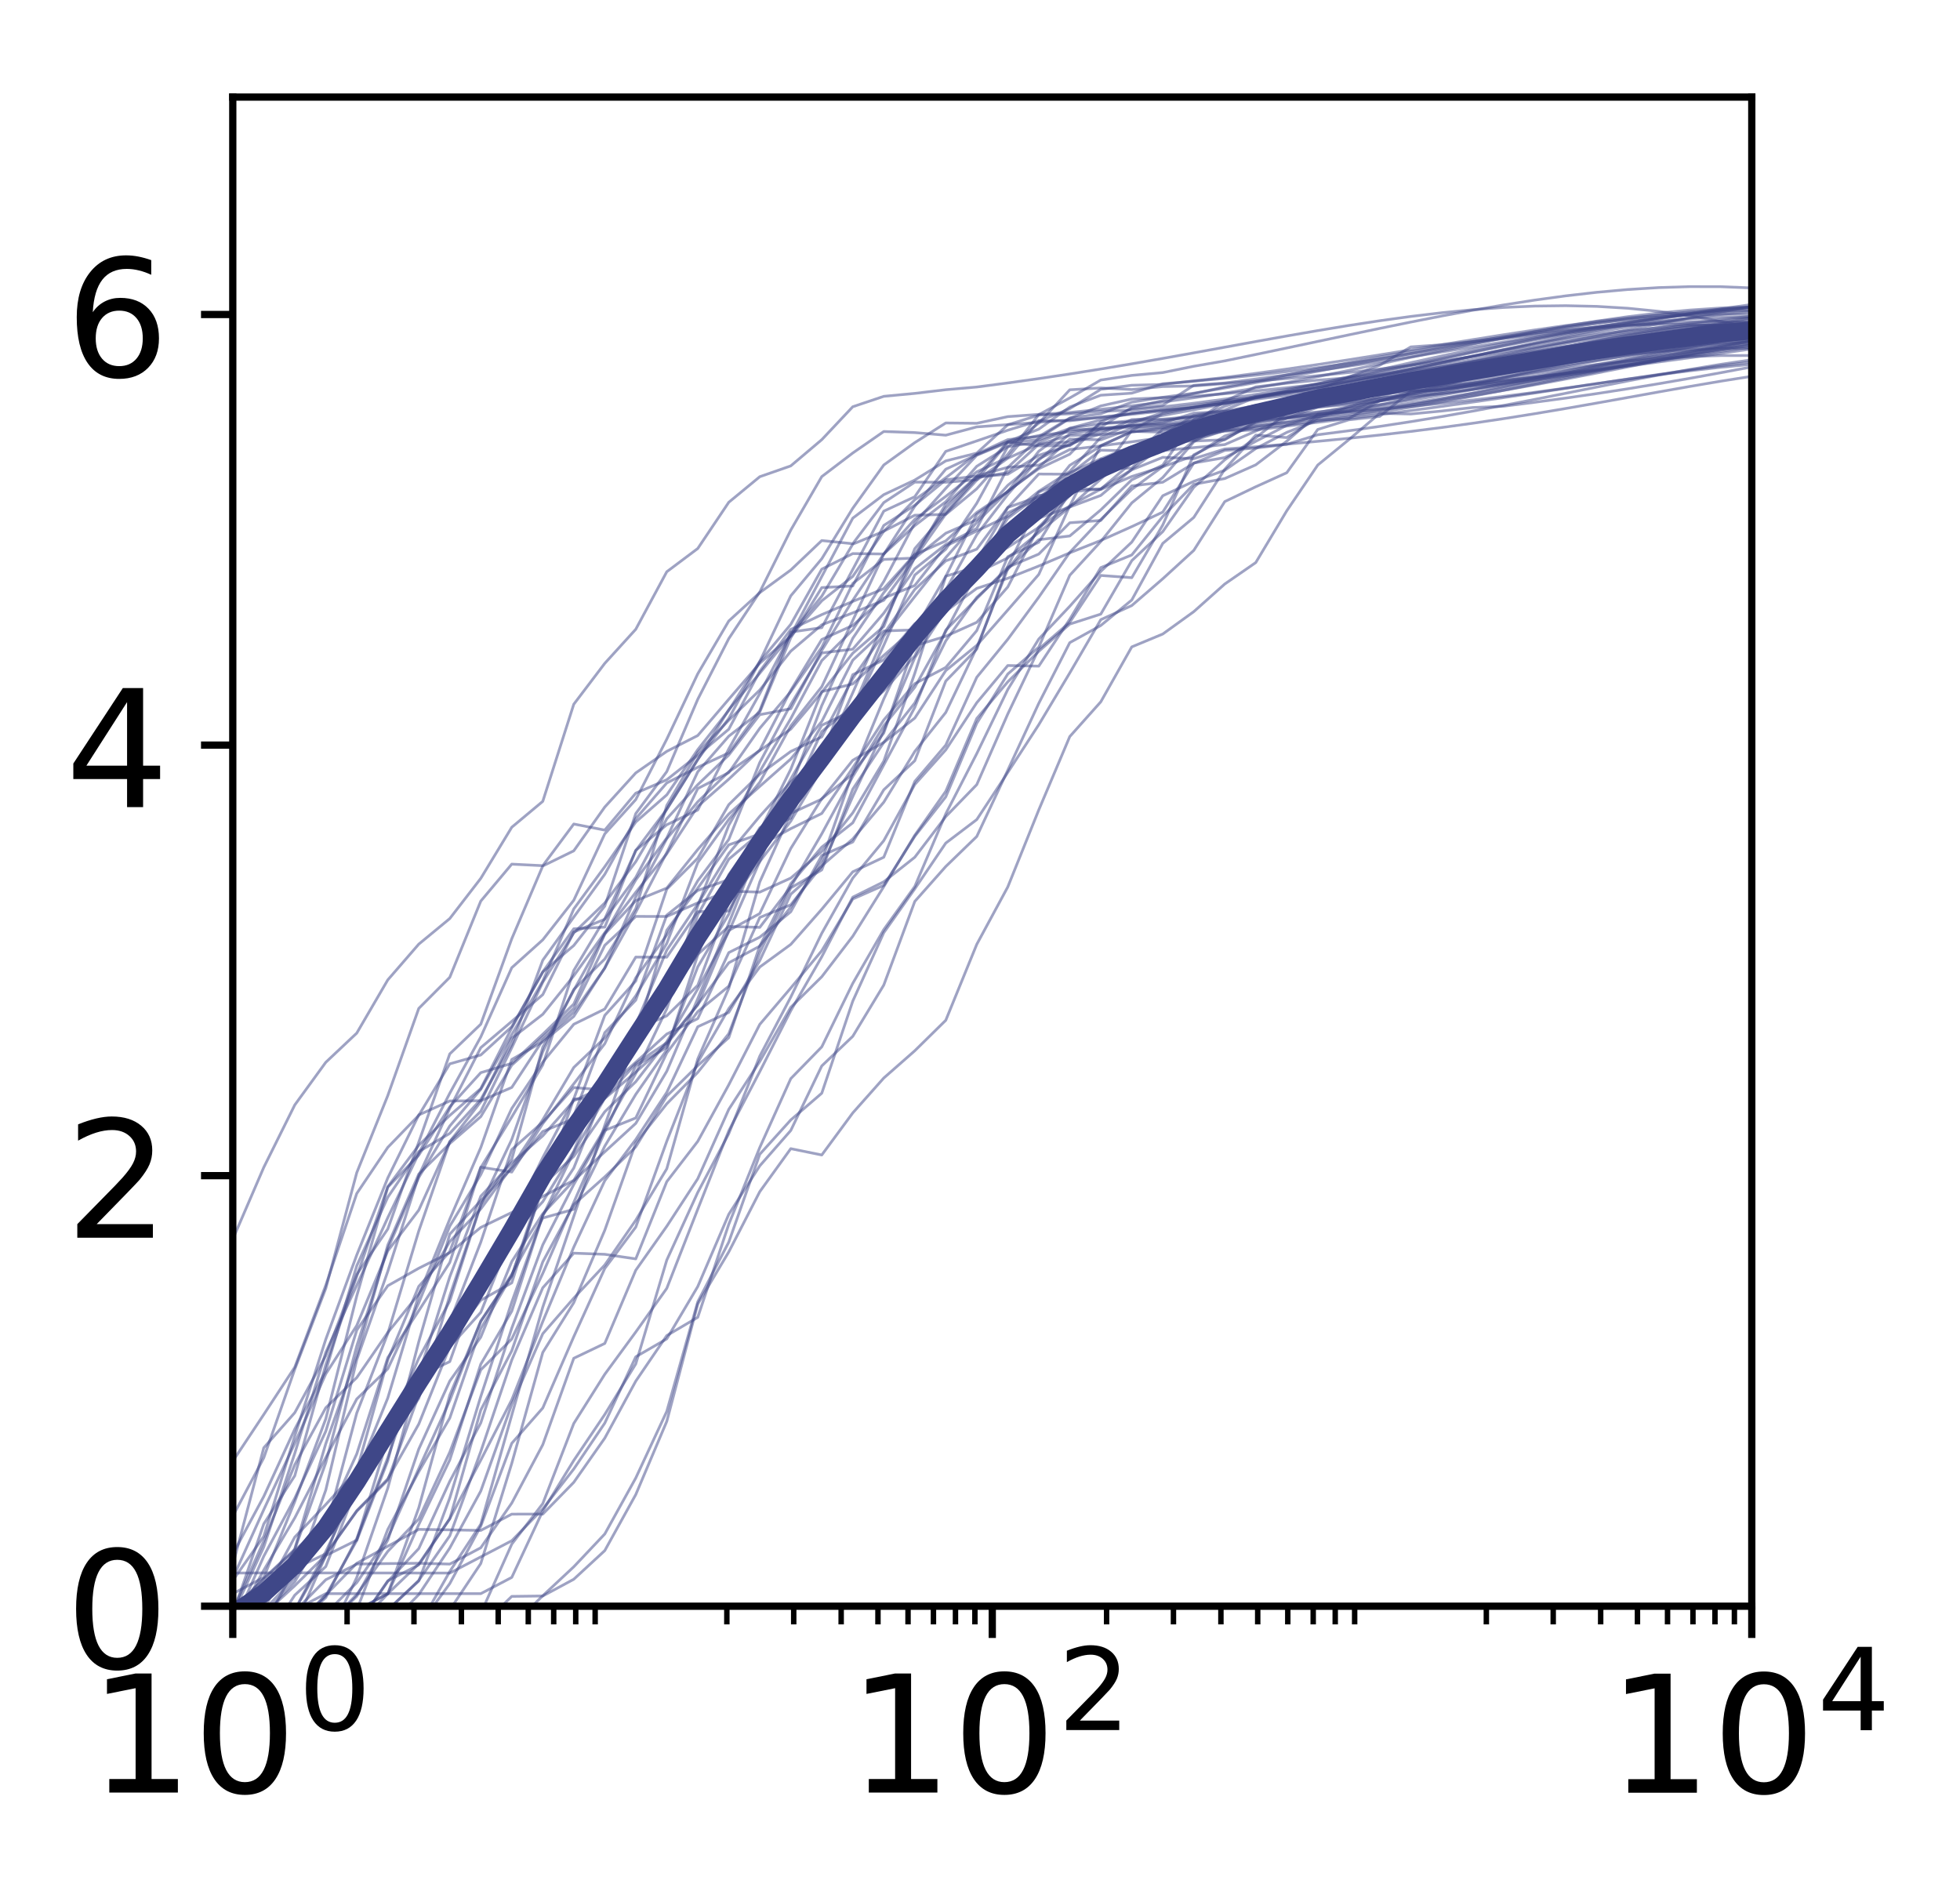 <?xml version="1.0" encoding="utf-8" standalone="no"?>
<!DOCTYPE svg PUBLIC "-//W3C//DTD SVG 1.1//EN"
  "http://www.w3.org/Graphics/SVG/1.1/DTD/svg11.dtd">
<!-- Created with matplotlib (http://matplotlib.org/) -->
<svg height="208pt" version="1.1" viewBox="0 0 216 208" width="216pt" xmlns="http://www.w3.org/2000/svg" xmlns:xlink="http://www.w3.org/1999/xlink">
 <defs>
  <style type="text/css">
*{stroke-linecap:butt;stroke-linejoin:round;}
  </style>
 </defs>
 <g id="figure_1">
  <g id="patch_1">
   <path d="M 0 208.641 
L 216.093 208.641 
L 216.093 0 
L 0 0 
z
" style="fill:#ffffff;"/>
  </g>
  <g id="axes_1">
   <g id="patch_2">
    <path d="M 25.652 177.02 
L 193.053 177.02 
L 193.053 10.7 
L 25.652 10.7 
z
" style="fill:#ffffff;"/>
   </g>
   <g id="matplotlib.axis_1">
    <g id="xtick_1">
     <g id="line2d_1">
      <defs>
       <path d="M 0 0 
L 0 3.5 
" id="md2096f05ef" style="stroke:#000000;stroke-width:0.8;"/>
      </defs>
      <g>
       <use style="stroke:#000000;stroke-width:0.8;" x="25.652" xlink:href="#md2096f05ef" y="177.02"/>
      </g>
     </g>
     <g id="text_1">
      <!-- $\mathdefault{10^{0}}$ -->
      <defs>
       <path d="M 12.406 8.297 
L 28.516 8.297 
L 28.516 63.922 
L 10.984 60.406 
L 10.984 69.391 
L 28.422 72.906 
L 38.281 72.906 
L 38.281 8.297 
L 54.391 8.297 
L 54.391 0 
L 12.406 0 
z
" id="DejaVuSans-31"/>
       <path d="M 31.781 66.406 
Q 24.172 66.406 20.328 58.906 
Q 16.5 51.422 16.5 36.375 
Q 16.5 21.391 20.328 13.891 
Q 24.172 6.391 31.781 6.391 
Q 39.453 6.391 43.281 13.891 
Q 47.125 21.391 47.125 36.375 
Q 47.125 51.422 43.281 58.906 
Q 39.453 66.406 31.781 66.406 
z
M 31.781 74.219 
Q 44.047 74.219 50.516 64.516 
Q 56.984 54.828 56.984 36.375 
Q 56.984 17.969 50.516 8.266 
Q 44.047 -1.422 31.781 -1.422 
Q 19.531 -1.422 13.062 8.266 
Q 6.594 17.969 6.594 36.375 
Q 6.594 54.828 13.062 64.516 
Q 19.531 74.219 31.781 74.219 
z
" id="DejaVuSans-30"/>
      </defs>
      <g transform="translate(9.812 197.697)scale(0.18 -0.18)">
       <use transform="translate(0 0.766)" xlink:href="#DejaVuSans-31"/>
       <use transform="translate(63.623 0.766)" xlink:href="#DejaVuSans-30"/>
       <use transform="translate(128.203 39.047)scale(0.7)" xlink:href="#DejaVuSans-30"/>
      </g>
     </g>
    </g>
    <g id="xtick_2">
     <g id="line2d_2">
      <g>
       <use style="stroke:#000000;stroke-width:0.8;" x="109.353" xlink:href="#md2096f05ef" y="177.02"/>
      </g>
     </g>
     <g id="text_2">
      <!-- $\mathdefault{10^{2}}$ -->
      <defs>
       <path d="M 19.188 8.297 
L 53.609 8.297 
L 53.609 0 
L 7.328 0 
L 7.328 8.297 
Q 12.938 14.109 22.625 23.891 
Q 32.328 33.688 34.812 36.531 
Q 39.547 41.844 41.422 45.531 
Q 43.312 49.219 43.312 52.781 
Q 43.312 58.594 39.234 62.25 
Q 35.156 65.922 28.609 65.922 
Q 23.969 65.922 18.812 64.312 
Q 13.672 62.703 7.812 59.422 
L 7.812 69.391 
Q 13.766 71.781 18.938 73 
Q 24.125 74.219 28.422 74.219 
Q 39.75 74.219 46.484 68.547 
Q 53.219 62.891 53.219 53.422 
Q 53.219 48.922 51.531 44.891 
Q 49.859 40.875 45.406 35.406 
Q 44.188 33.984 37.641 27.219 
Q 31.109 20.453 19.188 8.297 
z
" id="DejaVuSans-32"/>
      </defs>
      <g transform="translate(93.513 197.697)scale(0.18 -0.18)">
       <use transform="translate(0 0.766)" xlink:href="#DejaVuSans-31"/>
       <use transform="translate(63.623 0.766)" xlink:href="#DejaVuSans-30"/>
       <use transform="translate(128.203 39.047)scale(0.7)" xlink:href="#DejaVuSans-32"/>
      </g>
     </g>
    </g>
    <g id="xtick_3">
     <g id="line2d_3">
      <g>
       <use style="stroke:#000000;stroke-width:0.8;" x="193.053" xlink:href="#md2096f05ef" y="177.02"/>
      </g>
     </g>
     <g id="text_3">
      <!-- $\mathdefault{10^{4}}$ -->
      <defs>
       <path d="M 37.797 64.312 
L 12.891 25.391 
L 37.797 25.391 
z
M 35.203 72.906 
L 47.609 72.906 
L 47.609 25.391 
L 58.016 25.391 
L 58.016 17.188 
L 47.609 17.188 
L 47.609 0 
L 37.797 0 
L 37.797 17.188 
L 4.891 17.188 
L 4.891 26.703 
z
" id="DejaVuSans-34"/>
      </defs>
      <g transform="translate(177.213 197.697)scale(0.18 -0.18)">
       <use transform="translate(0 0.684)" xlink:href="#DejaVuSans-31"/>
       <use transform="translate(63.623 0.684)" xlink:href="#DejaVuSans-30"/>
       <use transform="translate(128.203 38.966)scale(0.7)" xlink:href="#DejaVuSans-34"/>
      </g>
     </g>
    </g>
    <g id="xtick_4">
     <g id="line2d_4">
      <defs>
       <path d="M 0 0 
L 0 2 
" id="m63a5bf2beb" style="stroke:#000000;stroke-width:0.6;"/>
      </defs>
      <g>
       <use style="stroke:#000000;stroke-width:0.6;" x="38.251" xlink:href="#m63a5bf2beb" y="177.02"/>
      </g>
     </g>
    </g>
    <g id="xtick_5">
     <g id="line2d_5">
      <g>
       <use style="stroke:#000000;stroke-width:0.6;" x="45.62" xlink:href="#m63a5bf2beb" y="177.02"/>
      </g>
     </g>
    </g>
    <g id="xtick_6">
     <g id="line2d_6">
      <g>
       <use style="stroke:#000000;stroke-width:0.6;" x="50.849" xlink:href="#m63a5bf2beb" y="177.02"/>
      </g>
     </g>
    </g>
    <g id="xtick_7">
     <g id="line2d_7">
      <g>
       <use style="stroke:#000000;stroke-width:0.6;" x="54.904" xlink:href="#m63a5bf2beb" y="177.02"/>
      </g>
     </g>
    </g>
    <g id="xtick_8">
     <g id="line2d_8">
      <g>
       <use style="stroke:#000000;stroke-width:0.6;" x="58.218" xlink:href="#m63a5bf2beb" y="177.02"/>
      </g>
     </g>
    </g>
    <g id="xtick_9">
     <g id="line2d_9">
      <g>
       <use style="stroke:#000000;stroke-width:0.6;" x="61.02" xlink:href="#m63a5bf2beb" y="177.02"/>
      </g>
     </g>
    </g>
    <g id="xtick_10">
     <g id="line2d_10">
      <g>
       <use style="stroke:#000000;stroke-width:0.6;" x="63.447" xlink:href="#m63a5bf2beb" y="177.02"/>
      </g>
     </g>
    </g>
    <g id="xtick_11">
     <g id="line2d_11">
      <g>
       <use style="stroke:#000000;stroke-width:0.6;" x="65.588" xlink:href="#m63a5bf2beb" y="177.02"/>
      </g>
     </g>
    </g>
    <g id="xtick_12">
     <g id="line2d_12">
      <g>
       <use style="stroke:#000000;stroke-width:0.6;" x="80.101" xlink:href="#m63a5bf2beb" y="177.02"/>
      </g>
     </g>
    </g>
    <g id="xtick_13">
     <g id="line2d_13">
      <g>
       <use style="stroke:#000000;stroke-width:0.6;" x="87.47" xlink:href="#m63a5bf2beb" y="177.02"/>
      </g>
     </g>
    </g>
    <g id="xtick_14">
     <g id="line2d_14">
      <g>
       <use style="stroke:#000000;stroke-width:0.6;" x="92.699" xlink:href="#m63a5bf2beb" y="177.02"/>
      </g>
     </g>
    </g>
    <g id="xtick_15">
     <g id="line2d_15">
      <g>
       <use style="stroke:#000000;stroke-width:0.6;" x="96.754" xlink:href="#m63a5bf2beb" y="177.02"/>
      </g>
     </g>
    </g>
    <g id="xtick_16">
     <g id="line2d_16">
      <g>
       <use style="stroke:#000000;stroke-width:0.6;" x="100.068" xlink:href="#m63a5bf2beb" y="177.02"/>
      </g>
     </g>
    </g>
    <g id="xtick_17">
     <g id="line2d_17">
      <g>
       <use style="stroke:#000000;stroke-width:0.6;" x="102.87" xlink:href="#m63a5bf2beb" y="177.02"/>
      </g>
     </g>
    </g>
    <g id="xtick_18">
     <g id="line2d_18">
      <g>
       <use style="stroke:#000000;stroke-width:0.6;" x="105.297" xlink:href="#m63a5bf2beb" y="177.02"/>
      </g>
     </g>
    </g>
    <g id="xtick_19">
     <g id="line2d_19">
      <g>
       <use style="stroke:#000000;stroke-width:0.6;" x="107.438" xlink:href="#m63a5bf2beb" y="177.02"/>
      </g>
     </g>
    </g>
    <g id="xtick_20">
     <g id="line2d_20">
      <g>
       <use style="stroke:#000000;stroke-width:0.6;" x="121.951" xlink:href="#m63a5bf2beb" y="177.02"/>
      </g>
     </g>
    </g>
    <g id="xtick_21">
     <g id="line2d_21">
      <g>
       <use style="stroke:#000000;stroke-width:0.6;" x="129.32" xlink:href="#m63a5bf2beb" y="177.02"/>
      </g>
     </g>
    </g>
    <g id="xtick_22">
     <g id="line2d_22">
      <g>
       <use style="stroke:#000000;stroke-width:0.6;" x="134.549" xlink:href="#m63a5bf2beb" y="177.02"/>
      </g>
     </g>
    </g>
    <g id="xtick_23">
     <g id="line2d_23">
      <g>
       <use style="stroke:#000000;stroke-width:0.6;" x="138.604" xlink:href="#m63a5bf2beb" y="177.02"/>
      </g>
     </g>
    </g>
    <g id="xtick_24">
     <g id="line2d_24">
      <g>
       <use style="stroke:#000000;stroke-width:0.6;" x="141.918" xlink:href="#m63a5bf2beb" y="177.02"/>
      </g>
     </g>
    </g>
    <g id="xtick_25">
     <g id="line2d_25">
      <g>
       <use style="stroke:#000000;stroke-width:0.6;" x="144.72" xlink:href="#m63a5bf2beb" y="177.02"/>
      </g>
     </g>
    </g>
    <g id="xtick_26">
     <g id="line2d_26">
      <g>
       <use style="stroke:#000000;stroke-width:0.6;" x="147.147" xlink:href="#m63a5bf2beb" y="177.02"/>
      </g>
     </g>
    </g>
    <g id="xtick_27">
     <g id="line2d_27">
      <g>
       <use style="stroke:#000000;stroke-width:0.6;" x="149.288" xlink:href="#m63a5bf2beb" y="177.02"/>
      </g>
     </g>
    </g>
    <g id="xtick_28">
     <g id="line2d_28">
      <g>
       <use style="stroke:#000000;stroke-width:0.6;" x="163.801" xlink:href="#m63a5bf2beb" y="177.02"/>
      </g>
     </g>
    </g>
    <g id="xtick_29">
     <g id="line2d_29">
      <g>
       <use style="stroke:#000000;stroke-width:0.6;" x="171.17" xlink:href="#m63a5bf2beb" y="177.02"/>
      </g>
     </g>
    </g>
    <g id="xtick_30">
     <g id="line2d_30">
      <g>
       <use style="stroke:#000000;stroke-width:0.6;" x="176.399" xlink:href="#m63a5bf2beb" y="177.02"/>
      </g>
     </g>
    </g>
    <g id="xtick_31">
     <g id="line2d_31">
      <g>
       <use style="stroke:#000000;stroke-width:0.6;" x="180.454" xlink:href="#m63a5bf2beb" y="177.02"/>
      </g>
     </g>
    </g>
    <g id="xtick_32">
     <g id="line2d_32">
      <g>
       <use style="stroke:#000000;stroke-width:0.6;" x="183.768" xlink:href="#m63a5bf2beb" y="177.02"/>
      </g>
     </g>
    </g>
    <g id="xtick_33">
     <g id="line2d_33">
      <g>
       <use style="stroke:#000000;stroke-width:0.6;" x="186.57" xlink:href="#m63a5bf2beb" y="177.02"/>
      </g>
     </g>
    </g>
    <g id="xtick_34">
     <g id="line2d_34">
      <g>
       <use style="stroke:#000000;stroke-width:0.6;" x="188.997" xlink:href="#m63a5bf2beb" y="177.02"/>
      </g>
     </g>
    </g>
    <g id="xtick_35">
     <g id="line2d_35">
      <g>
       <use style="stroke:#000000;stroke-width:0.6;" x="191.138" xlink:href="#m63a5bf2beb" y="177.02"/>
      </g>
     </g>
    </g>
   </g>
   <g id="matplotlib.axis_2">
    <g id="ytick_1">
     <g id="line2d_36">
      <defs>
       <path d="M 0 0 
L -3.5 0 
" id="m1392c1ee8e" style="stroke:#000000;stroke-width:0.8;"/>
      </defs>
      <g>
       <use style="stroke:#000000;stroke-width:0.8;" x="25.652" xlink:href="#m1392c1ee8e" y="177.02"/>
      </g>
     </g>
     <g id="text_4">
      <!-- 0 -->
      <g transform="translate(7.2 183.859)scale(0.18 -0.18)">
       <use xlink:href="#DejaVuSans-30"/>
      </g>
     </g>
    </g>
    <g id="ytick_2">
     <g id="line2d_37">
      <g>
       <use style="stroke:#000000;stroke-width:0.8;" x="25.652" xlink:href="#m1392c1ee8e" y="129.568"/>
      </g>
     </g>
     <g id="text_5">
      <!-- 2 -->
      <g transform="translate(7.2 136.406)scale(0.18 -0.18)">
       <use xlink:href="#DejaVuSans-32"/>
      </g>
     </g>
    </g>
    <g id="ytick_3">
     <g id="line2d_38">
      <g>
       <use style="stroke:#000000;stroke-width:0.8;" x="25.652" xlink:href="#m1392c1ee8e" y="82.116"/>
      </g>
     </g>
     <g id="text_6">
      <!-- 4 -->
      <g transform="translate(7.2 88.954)scale(0.18 -0.18)">
       <use xlink:href="#DejaVuSans-34"/>
      </g>
     </g>
    </g>
    <g id="ytick_4">
     <g id="line2d_39">
      <g>
       <use style="stroke:#000000;stroke-width:0.8;" x="25.652" xlink:href="#m1392c1ee8e" y="34.663"/>
      </g>
     </g>
     <g id="text_7">
      <!-- 6 -->
      <defs>
       <path d="M 33.016 40.375 
Q 26.375 40.375 22.484 35.828 
Q 18.609 31.297 18.609 23.391 
Q 18.609 15.531 22.484 10.953 
Q 26.375 6.391 33.016 6.391 
Q 39.656 6.391 43.531 10.953 
Q 47.406 15.531 47.406 23.391 
Q 47.406 31.297 43.531 35.828 
Q 39.656 40.375 33.016 40.375 
z
M 52.594 71.297 
L 52.594 62.312 
Q 48.875 64.062 45.094 64.984 
Q 41.312 65.922 37.594 65.922 
Q 27.828 65.922 22.672 59.328 
Q 17.531 52.734 16.797 39.406 
Q 19.672 43.656 24.016 45.922 
Q 28.375 48.188 33.594 48.188 
Q 44.578 48.188 50.953 41.516 
Q 57.328 34.859 57.328 23.391 
Q 57.328 12.156 50.688 5.359 
Q 44.047 -1.422 33.016 -1.422 
Q 20.359 -1.422 13.672 8.266 
Q 6.984 17.969 6.984 36.375 
Q 6.984 53.656 15.188 63.938 
Q 23.391 74.219 37.203 74.219 
Q 40.922 74.219 44.703 73.484 
Q 48.484 72.75 52.594 71.297 
z
" id="DejaVuSans-36"/>
      </defs>
      <g transform="translate(7.2 41.502)scale(0.18 -0.18)">
       <use xlink:href="#DejaVuSans-36"/>
      </g>
     </g>
    </g>
   </g>
   <g id="line2d_40">
    <path clip-path="url(#p59fded3084)" d="M 25.652 181.023 
L 29.069 179.225 
L 32.485 177.429 
L 35.901 175.635 
L 39.318 175.635 
L 42.734 175.635 
L 46.15 175.635 
L 49.567 175.635 
L 52.983 175.635 
L 56.399 173.843 
L 59.816 166.522 
L 63.232 160.955 
L 66.648 155.888 
L 70.065 150.313 
L 73.481 138.875 
L 76.897 131.412 
L 80.314 124.94 
L 83.73 116.399 
L 87.146 109.887 
L 90.563 102.855 
L 93.979 96.774 
L 97.395 92.649 
L 100.812 86.458 
L 104.228 82.639 
L 107.644 77.446 
L 111.061 73.346 
L 114.477 73.414 
L 117.893 68.245 
L 121.31 62.557 
L 124.726 61.162 
L 128.142 56.916 
L 131.559 53.377 
L 134.975 52.739 
L 138.391 51.229 
L 141.808 48.621 
L 145.224 45.64 
L 148.64 45.279 
L 152.057 44.099 
L 155.473 43.65 
L 158.889 43.363 
L 162.306 42.858 
L 165.722 42.311 
L 169.138 41.726 
L 172.555 41.109 
L 175.971 40.467 
L 179.387 39.81 
L 182.804 39.146 
L 186.22 38.484 
L 189.636 37.834 
L 193.053 37.205 
" style="fill:none;opacity:0.5;stroke:#3f4788;stroke-linecap:square;stroke-width:0.3;"/>
   </g>
   <g id="line2d_41">
    <path clip-path="url(#p59fded3084)" d="M 25.652 173.935 
L 29.069 166.376 
L 32.485 159.059 
L 35.901 151.425 
L 39.318 146.081 
L 42.734 137.863 
L 46.15 133.368 
L 49.567 125.819 
L 52.983 122.479 
L 56.399 115.468 
L 59.816 108.243 
L 63.232 102.817 
L 66.648 99.514 
L 70.065 94.961 
L 73.481 89.176 
L 76.897 83.666 
L 80.314 79.182 
L 83.73 72.913 
L 87.146 68.809 
L 90.563 62.725 
L 93.979 61.012 
L 97.395 61.054 
L 100.812 57.234 
L 104.228 54.707 
L 107.644 52.003 
L 111.061 50.414 
L 114.477 46.422 
L 117.893 45.04 
L 121.31 42.905 
L 124.726 42.459 
L 128.142 42.369 
L 131.559 41.974 
L 134.975 41.599 
L 138.391 41.149 
L 141.808 40.674 
L 145.224 40.174 
L 148.64 39.65 
L 152.057 39.107 
L 155.473 38.551 
L 158.889 37.989 
L 162.306 37.431 
L 165.722 36.887 
L 169.138 36.366 
L 172.555 35.879 
L 175.971 35.436 
L 179.387 35.049 
L 182.804 34.726 
L 186.22 34.478 
L 189.636 34.316 
L 193.053 34.25 
" style="fill:none;opacity:0.5;stroke:#3f4788;stroke-linecap:square;stroke-width:0.3;"/>
   </g>
   <g id="line2d_42">
    <path clip-path="url(#p59fded3084)" d="M 25.652 181.023 
L 29.069 181.023 
L 32.485 177.455 
L 35.901 171.448 
L 39.318 162.461 
L 42.734 154.078 
L 46.15 142.721 
L 49.567 134.354 
L 52.983 126.473 
L 56.399 116.763 
L 59.816 114.81 
L 63.232 112.017 
L 66.648 106.67 
L 70.065 100.536 
L 73.481 93.959 
L 76.897 86.903 
L 80.314 85.145 
L 83.73 80.263 
L 87.146 76.219 
L 90.563 71.337 
L 93.979 64.307 
L 97.395 61.655 
L 100.812 61.499 
L 104.228 56.648 
L 107.644 52.911 
L 111.061 50.505 
L 114.477 48.953 
L 117.893 47.993 
L 121.31 47.893 
L 124.726 47.61 
L 128.142 47.138 
L 131.559 46.624 
L 134.975 46.064 
L 138.391 45.461 
L 141.808 44.816 
L 145.224 44.135 
L 148.64 43.421 
L 152.057 42.682 
L 155.473 41.927 
L 158.889 41.164 
L 162.306 40.401 
L 165.722 39.651 
L 169.138 38.922 
L 172.555 38.226 
L 175.971 37.574 
L 179.387 36.979 
L 182.804 36.452 
L 186.22 36.007 
L 189.636 35.658 
L 193.053 35.419 
" style="fill:none;opacity:0.5;stroke:#3f4788;stroke-linecap:square;stroke-width:0.3;"/>
   </g>
   <g id="line2d_43">
    <path clip-path="url(#p59fded3084)" d="M 25.652 172.508 
L 29.069 159.562 
L 32.485 155.691 
L 35.901 149.411 
L 39.318 140.453 
L 42.734 135.451 
L 46.15 125.871 
L 49.567 116.151 
L 52.983 112.876 
L 56.399 103.458 
L 59.816 95.438 
L 63.232 93.768 
L 66.648 88.943 
L 70.065 85.182 
L 73.481 82.806 
L 76.897 81.061 
L 80.314 77.062 
L 83.73 73.094 
L 87.146 70.105 
L 90.563 66.214 
L 93.979 63.523 
L 97.395 58.541 
L 100.812 56.785 
L 104.228 56.69 
L 107.644 53.867 
L 111.061 50.066 
L 114.477 45.698 
L 117.893 43.857 
L 121.31 41.883 
L 124.726 41.372 
L 128.142 41.061 
L 131.559 40.366 
L 134.975 39.773 
L 138.391 39.067 
L 141.808 38.351 
L 145.224 37.628 
L 148.64 36.906 
L 152.057 36.192 
L 155.473 35.495 
L 158.889 34.825 
L 162.306 34.191 
L 165.722 33.603 
L 169.138 33.072 
L 172.555 32.606 
L 175.971 32.215 
L 179.387 31.908 
L 182.804 31.695 
L 186.22 31.588 
L 189.636 31.596 
L 193.053 31.732 
" style="fill:none;opacity:0.5;stroke:#3f4788;stroke-linecap:square;stroke-width:0.3;"/>
   </g>
   <g id="line2d_44">
    <path clip-path="url(#p59fded3084)" d="M 25.652 181.023 
L 29.069 181.023 
L 32.485 181.023 
L 35.901 181.023 
L 39.318 181.023 
L 42.734 179.225 
L 46.15 179.225 
L 49.567 174.526 
L 52.983 168.199 
L 56.399 159.064 
L 59.816 155.173 
L 63.232 147.315 
L 66.648 139.794 
L 70.065 135.236 
L 73.481 125.781 
L 76.897 117.078 
L 80.314 111.164 
L 83.73 106.575 
L 87.146 104.083 
L 90.563 100.204 
L 93.979 96.082 
L 97.395 94.474 
L 100.812 86.125 
L 104.228 82.118 
L 107.644 74.641 
L 111.061 70.455 
L 114.477 65.815 
L 117.893 60.878 
L 121.31 57.257 
L 124.726 53.933 
L 128.142 51.415 
L 131.559 48.607 
L 134.975 48.466 
L 138.391 46.447 
L 141.808 46.094 
L 145.224 45.906 
L 148.64 45.51 
L 152.057 45.089 
L 155.473 44.627 
L 158.889 44.128 
L 162.306 43.592 
L 165.722 43.018 
L 169.138 42.41 
L 172.555 41.773 
L 175.971 41.112 
L 179.387 40.436 
L 182.804 39.755 
L 186.22 39.08 
L 189.636 38.425 
L 193.053 37.802 
" style="fill:none;opacity:0.5;stroke:#3f4788;stroke-linecap:square;stroke-width:0.3;"/>
   </g>
   <g id="line2d_45">
    <path clip-path="url(#p59fded3084)" d="M 25.652 136.583 
L 29.069 128.654 
L 32.485 121.776 
L 35.901 117.077 
L 39.318 113.855 
L 42.734 107.996 
L 46.15 104.053 
L 49.567 101.234 
L 52.983 96.804 
L 56.399 91.17 
L 59.816 88.315 
L 63.232 77.614 
L 66.648 73.108 
L 70.065 69.35 
L 73.481 63.012 
L 76.897 60.449 
L 80.314 55.355 
L 83.73 52.538 
L 87.146 51.345 
L 90.563 48.455 
L 93.979 44.825 
L 97.395 43.679 
L 100.812 43.356 
L 104.228 42.95 
L 107.644 42.652 
L 111.061 42.205 
L 114.477 41.725 
L 117.893 41.213 
L 121.31 40.67 
L 124.726 40.097 
L 128.142 39.501 
L 131.559 38.887 
L 134.975 38.264 
L 138.391 37.641 
L 141.808 37.028 
L 145.224 36.435 
L 148.64 35.871 
L 152.057 35.348 
L 155.473 34.876 
L 158.889 34.467 
L 162.306 34.133 
L 165.722 33.884 
L 169.138 33.733 
L 172.555 33.69 
L 175.971 33.767 
L 179.387 33.972 
L 182.804 34.312 
L 186.22 34.795 
L 189.636 35.424 
L 193.053 36.203 
" style="fill:none;opacity:0.5;stroke:#3f4788;stroke-linecap:square;stroke-width:0.3;"/>
   </g>
   <g id="line2d_46">
    <path clip-path="url(#p59fded3084)" d="M 25.652 181.023 
L 29.069 181.023 
L 32.485 179.225 
L 35.901 179.225 
L 39.318 179.225 
L 42.734 179.225 
L 46.15 179.225 
L 49.567 179.225 
L 52.983 179.225 
L 56.399 179.225 
L 59.816 175.863 
L 63.232 172.675 
L 66.648 169.058 
L 70.065 162.887 
L 73.481 155.548 
L 76.897 143.468 
L 80.314 136.889 
L 83.73 127.212 
L 87.146 123.429 
L 90.563 120.48 
L 93.979 110.332 
L 97.395 102.79 
L 100.812 97.957 
L 104.228 92.914 
L 107.644 90.324 
L 111.061 85.128 
L 114.477 79.869 
L 117.893 74.162 
L 121.31 68.295 
L 124.726 66.737 
L 128.142 63.785 
L 131.559 60.659 
L 134.975 55.279 
L 138.391 53.646 
L 141.808 52.097 
L 145.224 47.329 
L 148.64 46.268 
L 152.057 45.89 
L 155.473 43.096 
L 158.889 43.013 
L 162.306 42.585 
L 165.722 42.128 
L 169.138 41.697 
L 172.555 41.17 
L 175.971 40.61 
L 179.387 40.019 
L 182.804 39.401 
L 186.22 38.764 
L 189.636 38.114 
L 193.053 37.46 
" style="fill:none;opacity:0.5;stroke:#3f4788;stroke-linecap:square;stroke-width:0.3;"/>
   </g>
   <g id="line2d_47">
    <path clip-path="url(#p59fded3084)" d="M 25.652 181.023 
L 29.069 177.889 
L 32.485 174.761 
L 35.901 171.387 
L 39.318 166.491 
L 42.734 162.989 
L 46.15 156.949 
L 49.567 148.425 
L 52.983 144.637 
L 56.399 136.123 
L 59.816 132.436 
L 63.232 126.881 
L 66.648 118.345 
L 70.065 113.904 
L 73.481 110.394 
L 76.897 99.855 
L 80.314 90.95 
L 83.73 85.024 
L 87.146 79.196 
L 90.563 72.806 
L 93.979 69.41 
L 97.395 64.082 
L 100.812 57.629 
L 104.228 53.82 
L 107.644 50.176 
L 111.061 48.747 
L 114.477 49.133 
L 117.893 49.122 
L 121.31 46.695 
L 124.726 46.501 
L 128.142 46.271 
L 131.559 45.993 
L 134.975 45.77 
L 138.391 45.417 
L 141.808 45.008 
L 145.224 44.542 
L 148.64 44.019 
L 152.057 43.444 
L 155.473 42.821 
L 158.889 42.16 
L 162.306 41.468 
L 165.722 40.758 
L 169.138 40.042 
L 172.555 39.33 
L 175.971 38.634 
L 179.387 37.967 
L 182.804 37.337 
L 186.22 36.754 
L 189.636 36.228 
L 193.053 35.768 
" style="fill:none;opacity:0.5;stroke:#3f4788;stroke-linecap:square;stroke-width:0.3;"/>
   </g>
   <g id="line2d_48">
    <path clip-path="url(#p59fded3084)" d="M 25.652 181.023 
L 29.069 181.023 
L 32.485 181.023 
L 35.901 181.023 
L 39.318 181.023 
L 42.734 179.225 
L 46.15 175.74 
L 49.567 170.604 
L 52.983 164.33 
L 56.399 154.776 
L 59.816 146.986 
L 63.232 143.064 
L 66.648 139.414 
L 70.065 134.478 
L 73.481 128.808 
L 76.897 116.703 
L 80.314 108.932 
L 83.73 97.193 
L 87.146 89.645 
L 90.563 88.066 
L 93.979 83.789 
L 97.395 81.811 
L 100.812 77.473 
L 104.228 70.628 
L 107.644 65.831 
L 111.061 62.731 
L 114.477 58.399 
L 117.893 53.815 
L 121.31 53.946 
L 124.726 52.513 
L 128.142 51.434 
L 131.559 50.235 
L 134.975 48.054 
L 138.391 46.953 
L 141.808 46.565 
L 145.224 46.124 
L 148.64 45.767 
L 152.057 45.229 
L 155.473 44.638 
L 158.889 44.001 
L 162.306 43.325 
L 165.722 42.619 
L 169.138 41.892 
L 172.555 41.152 
L 175.971 40.408 
L 179.387 39.668 
L 182.804 38.942 
L 186.22 38.239 
L 189.636 37.567 
L 193.053 36.935 
" style="fill:none;opacity:0.5;stroke:#3f4788;stroke-linecap:square;stroke-width:0.3;"/>
   </g>
   <g id="line2d_49">
    <path clip-path="url(#p59fded3084)" d="M 25.652 181.023 
L 29.069 181.023 
L 32.485 179.225 
L 35.901 175.864 
L 39.318 169.775 
L 42.734 161.01 
L 46.15 147.876 
L 49.567 136.013 
L 52.983 132.321 
L 56.399 128.749 
L 59.816 124.697 
L 63.232 123.29 
L 66.648 119.829 
L 70.065 112.926 
L 73.481 104.712 
L 76.897 99.631 
L 80.314 94.061 
L 83.73 89.962 
L 87.146 86.177 
L 90.563 83.343 
L 93.979 78.091 
L 97.395 70.097 
L 100.812 65.747 
L 104.228 61.45 
L 107.644 57.576 
L 111.061 54.117 
L 114.477 51.656 
L 117.893 50.054 
L 121.31 46.484 
L 124.726 45.036 
L 128.142 44.664 
L 131.559 42.466 
L 134.975 42.208 
L 138.391 41.769 
L 141.808 41.314 
L 145.224 40.842 
L 148.64 40.354 
L 152.057 39.849 
L 155.473 39.327 
L 158.889 38.79 
L 162.306 38.24 
L 165.722 37.682 
L 169.138 37.12 
L 172.555 36.561 
L 175.971 36.016 
L 179.387 35.493 
L 182.804 35.003 
L 186.22 34.559 
L 189.636 34.174 
L 193.053 33.861 
" style="fill:none;opacity:0.5;stroke:#3f4788;stroke-linecap:square;stroke-width:0.3;"/>
   </g>
   <g id="line2d_50">
    <path clip-path="url(#p59fded3084)" d="M 25.652 173.365 
L 29.069 173.35 
L 32.485 173.337 
L 35.901 173.354 
L 39.318 173.355 
L 42.734 173.358 
L 46.15 173.362 
L 49.567 173.367 
L 52.983 171.584 
L 56.399 169.802 
L 59.816 166.293 
L 63.232 161.898 
L 66.648 156.842 
L 70.065 149.531 
L 73.481 147.555 
L 76.897 141.786 
L 80.314 133.826 
L 83.73 128.487 
L 87.146 124.589 
L 90.563 117.475 
L 93.979 114.21 
L 97.395 108.563 
L 100.812 99.346 
L 104.228 95.495 
L 107.644 92.187 
L 111.061 84.885 
L 114.477 77.514 
L 117.893 70.825 
L 121.31 68.934 
L 124.726 66.126 
L 128.142 59.887 
L 131.559 57.027 
L 134.975 51.716 
L 138.391 47.953 
L 141.808 48.226 
L 145.224 46.037 
L 148.64 44.825 
L 152.057 43.733 
L 155.473 42.699 
L 158.889 42.508 
L 162.306 42.223 
L 165.722 41.908 
L 169.138 41.56 
L 172.555 41.182 
L 175.971 40.775 
L 179.387 40.344 
L 182.804 39.893 
L 186.22 39.425 
L 189.636 38.943 
L 193.053 38.45 
" style="fill:none;opacity:0.5;stroke:#3f4788;stroke-linecap:square;stroke-width:0.3;"/>
   </g>
   <g id="line2d_51">
    <path clip-path="url(#p59fded3084)" d="M 25.652 161.041 
L 29.069 155.891 
L 32.485 150.674 
L 35.901 141.652 
L 39.318 131.531 
L 42.734 126.454 
L 46.15 122.92 
L 49.567 117.248 
L 52.983 116.271 
L 56.399 113.151 
L 59.816 107.124 
L 63.232 104.202 
L 66.648 99.862 
L 70.065 89.663 
L 73.481 85.038 
L 76.897 77.066 
L 80.314 70.384 
L 83.73 65.242 
L 87.146 58.42 
L 90.563 52.526 
L 93.979 49.924 
L 97.395 47.556 
L 100.812 47.675 
L 104.228 47.962 
L 107.644 47.047 
L 111.061 46.795 
L 114.477 46.541 
L 117.893 46.275 
L 121.31 45.985 
L 124.726 45.66 
L 128.142 45.29 
L 131.559 44.87 
L 134.975 44.396 
L 138.391 43.868 
L 141.808 43.291 
L 145.224 42.67 
L 148.64 42.013 
L 152.057 41.33 
L 155.473 40.633 
L 158.889 39.933 
L 162.306 39.244 
L 165.722 38.578 
L 169.138 37.951 
L 172.555 37.377 
L 175.971 36.871 
L 179.387 36.446 
L 182.804 36.115 
L 186.22 35.889 
L 189.636 35.778 
L 193.053 35.791 
" style="fill:none;opacity:0.5;stroke:#3f4788;stroke-linecap:square;stroke-width:0.3;"/>
   </g>
   <g id="line2d_52">
    <path clip-path="url(#p59fded3084)" d="M 25.652 177.894 
L 29.069 177.894 
L 32.485 174.317 
L 35.901 168.521 
L 39.318 155.727 
L 42.734 146.972 
L 46.15 135.664 
L 49.567 125.826 
L 52.983 121.42 
L 56.399 114.425 
L 59.816 111.784 
L 63.232 107.539 
L 66.648 102.791 
L 70.065 98.34 
L 73.481 94.099 
L 76.897 88.867 
L 80.314 85.871 
L 83.73 82.66 
L 87.146 76.08 
L 90.563 70.476 
L 93.979 68.929 
L 97.395 65.907 
L 100.812 64.528 
L 104.228 60.183 
L 107.644 58.513 
L 111.061 56.899 
L 114.477 54.145 
L 117.893 51.955 
L 121.31 48.208 
L 124.726 46.649 
L 128.142 45.458 
L 131.559 44.898 
L 134.975 44.429 
L 138.391 43.808 
L 141.808 43.154 
L 145.224 42.469 
L 148.64 41.761 
L 152.057 41.035 
L 155.473 40.298 
L 158.889 39.561 
L 162.306 38.833 
L 165.722 38.127 
L 169.138 37.454 
L 172.555 36.83 
L 175.971 36.269 
L 179.387 35.788 
L 182.804 35.401 
L 186.22 35.124 
L 189.636 34.971 
L 193.053 34.953 
" style="fill:none;opacity:0.5;stroke:#3f4788;stroke-linecap:square;stroke-width:0.3;"/>
   </g>
   <g id="line2d_53">
    <path clip-path="url(#p59fded3084)" d="M 25.652 177.454 
L 29.069 177.438 
L 32.485 170.697 
L 35.901 159.114 
L 39.318 149.446 
L 42.734 137.219 
L 46.15 129.395 
L 49.567 126.026 
L 52.983 123.064 
L 56.399 117.387 
L 59.816 114.298 
L 63.232 111.139 
L 66.648 104.184 
L 70.065 100.998 
L 73.481 101.001 
L 76.897 99.503 
L 80.314 98.209 
L 83.73 98.321 
L 87.146 96.772 
L 90.563 93.841 
L 93.979 89.58 
L 97.395 83.887 
L 100.812 74.208 
L 104.228 63.522 
L 107.644 56.689 
L 111.061 54.184 
L 114.477 49.73 
L 117.893 47.2 
L 121.31 46.273 
L 124.726 45.522 
L 128.142 45.2 
L 131.559 44.93 
L 134.975 44.444 
L 138.391 43.997 
L 141.808 43.578 
L 145.224 43.176 
L 148.64 42.783 
L 152.057 42.389 
L 155.473 41.987 
L 158.889 41.572 
L 162.306 41.141 
L 165.722 40.695 
L 169.138 40.237 
L 172.555 39.773 
L 175.971 39.313 
L 179.387 38.868 
L 182.804 38.45 
L 186.22 38.077 
L 189.636 37.763 
L 193.053 37.529 
" style="fill:none;opacity:0.5;stroke:#3f4788;stroke-linecap:square;stroke-width:0.3;"/>
   </g>
   <g id="line2d_54">
    <path clip-path="url(#p59fded3084)" d="M 25.652 181.023 
L 29.069 181.023 
L 32.485 181.023 
L 35.901 181.023 
L 39.318 181.023 
L 42.734 181.023 
L 46.15 181.023 
L 49.567 181.023 
L 52.983 177.817 
L 56.399 170.176 
L 59.816 165.71 
L 63.232 156.881 
L 66.648 151.459 
L 70.065 146.798 
L 73.481 141.988 
L 76.897 133.265 
L 80.314 124.63 
L 83.73 118.099 
L 87.146 111.387 
L 90.563 105.442 
L 93.979 98.876 
L 97.395 97.181 
L 100.812 94.476 
L 104.228 89.996 
L 107.644 86.472 
L 111.061 78.69 
L 114.477 71.529 
L 117.893 68.581 
L 121.31 63.419 
L 124.726 63.666 
L 128.142 57.86 
L 131.559 50.12 
L 134.975 48.395 
L 138.391 46.562 
L 141.808 45.458 
L 145.224 44.863 
L 148.64 43.758 
L 152.057 43.425 
L 155.473 43.084 
L 158.889 42.732 
L 162.306 42.364 
L 165.722 41.977 
L 169.138 41.569 
L 172.555 41.14 
L 175.971 40.689 
L 179.387 40.218 
L 182.804 39.732 
L 186.22 39.235 
L 189.636 38.732 
L 193.053 38.23 
" style="fill:none;opacity:0.5;stroke:#3f4788;stroke-linecap:square;stroke-width:0.3;"/>
   </g>
   <g id="line2d_55">
    <path clip-path="url(#p59fded3084)" d="M 25.652 177.429 
L 29.069 173.952 
L 32.485 170.75 
L 35.901 161.218 
L 39.318 148.336 
L 42.734 137.614 
L 46.15 129.763 
L 49.567 124.098 
L 52.983 120.056 
L 56.399 114.024 
L 59.816 108.13 
L 63.232 100.175 
L 66.648 95.518 
L 70.065 90.592 
L 73.481 87.603 
L 76.897 82.616 
L 80.314 78.284 
L 83.73 72.892 
L 87.146 65.669 
L 90.563 61.579 
L 93.979 56.015 
L 97.395 51.247 
L 100.812 48.78 
L 104.228 46.615 
L 107.644 46.651 
L 111.061 45.917 
L 114.477 45.669 
L 117.893 45.459 
L 121.31 45.11 
L 124.726 44.727 
L 128.142 44.304 
L 131.559 43.837 
L 134.975 43.324 
L 138.391 42.763 
L 141.808 42.156 
L 145.224 41.507 
L 148.64 40.823 
L 152.057 40.111 
L 155.473 39.382 
L 158.889 38.65 
L 162.306 37.926 
L 165.722 37.226 
L 169.138 36.562 
L 172.555 35.947 
L 175.971 35.39 
L 179.387 34.903 
L 182.804 34.494 
L 186.22 34.172 
L 189.636 33.943 
L 193.053 33.817 
" style="fill:none;opacity:0.5;stroke:#3f4788;stroke-linecap:square;stroke-width:0.3;"/>
   </g>
   <g id="line2d_56">
    <path clip-path="url(#p59fded3084)" d="M 25.652 181.023 
L 29.069 179.225 
L 32.485 172.883 
L 35.901 171.243 
L 39.318 166.549 
L 42.734 163.122 
L 46.15 153.78 
L 49.567 147.651 
L 52.983 143.298 
L 56.399 141.382 
L 59.816 130.571 
L 63.232 127.44 
L 66.648 122.525 
L 70.065 119.211 
L 73.481 114.807 
L 76.897 108.989 
L 80.314 102.67 
L 83.73 94.939 
L 87.146 86.75 
L 90.563 77.757 
L 93.979 70.346 
L 97.395 65.318 
L 100.812 61.117 
L 104.228 59.613 
L 107.644 56.478 
L 111.061 54.176 
L 114.477 51.514 
L 117.893 48.384 
L 121.31 48.472 
L 124.726 47.218 
L 128.142 47.059 
L 131.559 46.368 
L 134.975 46.186 
L 138.391 45.971 
L 141.808 45.711 
L 145.224 45.399 
L 148.64 45.027 
L 152.057 44.594 
L 155.473 44.098 
L 158.889 43.544 
L 162.306 42.937 
L 165.722 42.286 
L 169.138 41.603 
L 172.555 40.9 
L 175.971 40.193 
L 179.387 39.496 
L 182.804 38.825 
L 186.22 38.197 
L 189.636 37.627 
L 193.053 37.132 
" style="fill:none;opacity:0.5;stroke:#3f4788;stroke-linecap:square;stroke-width:0.3;"/>
   </g>
   <g id="line2d_57">
    <path clip-path="url(#p59fded3084)" d="M 25.652 179.225 
L 29.069 171.513 
L 32.485 165.116 
L 35.901 157.738 
L 39.318 146.591 
L 42.734 141.702 
L 46.15 139.774 
L 49.567 138.055 
L 52.983 135.273 
L 56.399 133.627 
L 59.816 131.85 
L 63.232 130.084 
L 66.648 124.377 
L 70.065 118.297 
L 73.481 111.181 
L 76.897 100.817 
L 80.314 94.695 
L 83.73 91.825 
L 87.146 90.164 
L 90.563 82.255 
L 93.979 78.469 
L 97.395 71.117 
L 100.812 63.376 
L 104.228 60.533 
L 107.644 55.46 
L 111.061 49.241 
L 114.477 46.64 
L 117.893 42.96 
L 121.31 42.756 
L 124.726 42.929 
L 128.142 42.604 
L 131.559 42.534 
L 134.975 42.271 
L 138.391 42.001 
L 141.808 41.715 
L 145.224 41.402 
L 148.64 41.056 
L 152.057 40.673 
L 155.473 40.252 
L 158.889 39.792 
L 162.306 39.298 
L 165.722 38.776 
L 169.138 38.234 
L 172.555 37.683 
L 175.971 37.132 
L 179.387 36.595 
L 182.804 36.084 
L 186.22 35.613 
L 189.636 35.194 
L 193.053 34.845 
" style="fill:none;opacity:0.5;stroke:#3f4788;stroke-linecap:square;stroke-width:0.3;"/>
   </g>
   <g id="line2d_58">
    <path clip-path="url(#p59fded3084)" d="M 25.652 181.023 
L 29.069 181.023 
L 32.485 181.023 
L 35.901 179.225 
L 39.318 177.43 
L 42.734 175.635 
L 46.15 172.366 
L 49.567 167.38 
L 52.983 155.402 
L 56.399 148.863 
L 59.816 139.063 
L 63.232 132.752 
L 66.648 129.7 
L 70.065 126.39 
L 73.481 120.801 
L 76.897 117.442 
L 80.314 114.355 
L 83.73 104.252 
L 87.146 99.968 
L 90.563 94.853 
L 93.979 85.157 
L 97.395 80.788 
L 100.812 70.922 
L 104.228 65.859 
L 107.644 61.989 
L 111.061 60.327 
L 114.477 58.123 
L 117.893 55.751 
L 121.31 49.104 
L 124.726 47.596 
L 128.142 47.309 
L 131.559 46.339 
L 134.975 46.583 
L 138.391 46.309 
L 141.808 46.011 
L 145.224 45.68 
L 148.64 45.308 
L 152.057 44.889 
L 155.473 44.422 
L 158.889 43.907 
L 162.306 43.346 
L 165.722 42.745 
L 169.138 42.11 
L 172.555 41.451 
L 175.971 40.777 
L 179.387 40.098 
L 182.804 39.424 
L 186.22 38.765 
L 189.636 38.132 
L 193.053 37.535 
" style="fill:none;opacity:0.5;stroke:#3f4788;stroke-linecap:square;stroke-width:0.3;"/>
   </g>
   <g id="line2d_59">
    <path clip-path="url(#p59fded3084)" d="M 25.652 181.023 
L 29.069 181.023 
L 32.485 181.023 
L 35.901 181.023 
L 39.318 181.023 
L 42.734 177.43 
L 46.15 174.237 
L 49.567 165.088 
L 52.983 153.902 
L 56.399 143.497 
L 59.816 133.999 
L 63.232 126.973 
L 66.648 121.029 
L 70.065 117.226 
L 73.481 114.923 
L 76.897 110.699 
L 80.314 106.108 
L 83.73 104.275 
L 87.146 97.385 
L 90.563 93.356 
L 93.979 90.679 
L 97.395 84.298 
L 100.812 77.962 
L 104.228 69.442 
L 107.644 65.974 
L 111.061 62.511 
L 114.477 61.065 
L 117.893 57.617 
L 121.31 57.36 
L 124.726 53.552 
L 128.142 53.145 
L 131.559 51.057 
L 134.975 49.64 
L 138.391 49.381 
L 141.808 48.968 
L 145.224 47.914 
L 148.64 47.473 
L 152.057 46.993 
L 155.473 46.471 
L 158.889 45.91 
L 162.306 45.309 
L 165.722 44.676 
L 169.138 44.016 
L 172.555 43.34 
L 175.971 42.659 
L 179.387 41.985 
L 182.804 41.333 
L 186.22 40.717 
L 189.636 40.151 
L 193.053 39.649 
" style="fill:none;opacity:0.5;stroke:#3f4788;stroke-linecap:square;stroke-width:0.3;"/>
   </g>
   <g id="line2d_60">
    <path clip-path="url(#p59fded3084)" d="M 25.652 177.475 
L 29.069 169.844 
L 32.485 161.428 
L 35.901 155.152 
L 39.318 151.823 
L 42.734 146.855 
L 46.15 142.626 
L 49.567 136.832 
L 52.983 133.234 
L 56.399 128.605 
L 59.816 123.401 
L 63.232 117.644 
L 66.648 114.386 
L 70.065 109.748 
L 73.481 103.971 
L 76.897 95.067 
L 80.314 90.312 
L 83.73 86.213 
L 87.146 80.006 
L 90.563 75.68 
L 93.979 68.373 
L 97.395 61.088 
L 100.812 55.794 
L 104.228 51.71 
L 107.644 50.115 
L 111.061 48.657 
L 114.477 47.297 
L 117.893 44.854 
L 121.31 43.557 
L 124.726 43.33 
L 128.142 42.292 
L 131.559 42.013 
L 134.975 41.697 
L 138.391 41.345 
L 141.808 40.955 
L 145.224 40.523 
L 148.64 40.052 
L 152.057 39.544 
L 155.473 39.006 
L 158.889 38.445 
L 162.306 37.87 
L 165.722 37.292 
L 169.138 36.72 
L 172.555 36.166 
L 175.971 35.642 
L 179.387 35.158 
L 182.804 34.728 
L 186.22 34.365 
L 189.636 34.081 
L 193.053 33.89 
" style="fill:none;opacity:0.5;stroke:#3f4788;stroke-linecap:square;stroke-width:0.3;"/>
   </g>
   <g id="line2d_61">
    <path clip-path="url(#p59fded3084)" d="M 25.652 181.023 
L 29.069 181.023 
L 32.485 181.023 
L 35.901 181.023 
L 39.318 181.023 
L 42.734 181.023 
L 46.15 179.225 
L 49.567 173.193 
L 52.983 167.983 
L 56.399 155.959 
L 59.816 144.055 
L 63.232 134.058 
L 66.648 124.026 
L 70.065 114.439 
L 73.481 102.528 
L 76.897 97.878 
L 80.314 93.108 
L 83.73 91.912 
L 87.146 85.858 
L 90.563 79.926 
L 93.979 78.313 
L 97.395 74.185 
L 100.812 69.449 
L 104.228 67.368 
L 107.644 64.845 
L 111.061 63.734 
L 114.477 62.38 
L 117.893 60.927 
L 121.31 59.564 
L 124.726 58.038 
L 128.142 56.436 
L 131.559 51.028 
L 134.975 50.43 
L 138.391 48.638 
L 141.808 46.874 
L 145.224 45.756 
L 148.64 44.989 
L 152.057 44.182 
L 155.473 43.347 
L 158.889 42.496 
L 162.306 41.641 
L 165.722 40.791 
L 169.138 39.958 
L 172.555 39.149 
L 175.971 38.372 
L 179.387 37.637 
L 182.804 36.949 
L 186.22 36.317 
L 189.636 35.748 
L 193.053 35.251 
" style="fill:none;opacity:0.5;stroke:#3f4788;stroke-linecap:square;stroke-width:0.3;"/>
   </g>
   <g id="line2d_62">
    <path clip-path="url(#p59fded3084)" d="M 25.652 181.023 
L 29.069 181.023 
L 32.485 181.023 
L 35.901 181.023 
L 39.318 179.225 
L 42.734 175.658 
L 46.15 168.024 
L 49.567 160.896 
L 52.983 150.344 
L 56.399 144.499 
L 59.816 133.943 
L 63.232 128.732 
L 66.648 120.133 
L 70.065 113.43 
L 73.481 111.955 
L 76.897 108.588 
L 80.314 99.474 
L 83.73 94.944 
L 87.146 90.502 
L 90.563 84.701 
L 93.979 79.108 
L 97.395 76.13 
L 100.812 72.289 
L 104.228 65.029 
L 107.644 61.799 
L 111.061 55.945 
L 114.477 52.244 
L 117.893 52.262 
L 121.31 49.614 
L 124.726 49.705 
L 128.142 49.652 
L 131.559 49.335 
L 134.975 48.998 
L 138.391 47.509 
L 141.808 46.084 
L 145.224 44.877 
L 148.64 44.411 
L 152.057 43.909 
L 155.473 43.374 
L 158.889 42.811 
L 162.306 42.224 
L 165.722 41.619 
L 169.138 41.003 
L 172.555 40.384 
L 175.971 39.767 
L 179.387 39.162 
L 182.804 38.575 
L 186.22 38.013 
L 189.636 37.485 
L 193.053 36.998 
" style="fill:none;opacity:0.5;stroke:#3f4788;stroke-linecap:square;stroke-width:0.3;"/>
   </g>
   <g id="line2d_63">
    <path clip-path="url(#p59fded3084)" d="M 25.652 181.023 
L 29.069 181.023 
L 32.485 181.023 
L 35.901 179.225 
L 39.318 179.225 
L 42.734 177.429 
L 46.15 174.176 
L 49.567 169.26 
L 52.983 159.975 
L 56.399 149.885 
L 59.816 141.925 
L 63.232 138.11 
L 66.648 138.236 
L 70.065 138.74 
L 73.481 130.229 
L 76.897 125.785 
L 80.314 119.556 
L 83.73 112.897 
L 87.146 108.886 
L 90.563 104.776 
L 93.979 99.076 
L 97.395 97.571 
L 100.812 92.17 
L 104.228 87.817 
L 107.644 79.706 
L 111.061 74.284 
L 114.477 71.323 
L 117.893 63.402 
L 121.31 59.682 
L 124.726 55.425 
L 128.142 52.626 
L 131.559 48.702 
L 134.975 46.522 
L 138.391 46.115 
L 141.808 45.103 
L 145.224 44.872 
L 148.64 44.577 
L 152.057 44.197 
L 155.473 43.796 
L 158.889 43.371 
L 162.306 42.92 
L 165.722 42.442 
L 169.138 41.939 
L 172.555 41.411 
L 175.971 40.863 
L 179.387 40.3 
L 182.804 39.728 
L 186.22 39.156 
L 189.636 38.591 
L 193.053 38.045 
" style="fill:none;opacity:0.5;stroke:#3f4788;stroke-linecap:square;stroke-width:0.3;"/>
   </g>
   <g id="line2d_64">
    <path clip-path="url(#p59fded3084)" d="M 25.652 181.023 
L 29.069 181.023 
L 32.485 181.023 
L 35.901 181.023 
L 39.318 181.023 
L 42.734 179.225 
L 46.15 179.225 
L 49.567 177.429 
L 52.983 172.314 
L 56.399 161.274 
L 59.816 149.051 
L 63.232 143.566 
L 66.648 135.584 
L 70.065 125.962 
L 73.481 121.649 
L 76.897 118.183 
L 80.314 113.925 
L 83.73 105.01 
L 87.146 97.854 
L 90.563 95.871 
L 93.979 86.973 
L 97.395 81.825 
L 100.812 79.139 
L 104.228 73.905 
L 107.644 71.124 
L 111.061 67.23 
L 114.477 63.309 
L 117.893 55.748 
L 121.31 53.901 
L 124.726 50.986 
L 128.142 49.538 
L 131.559 46.977 
L 134.975 45.567 
L 138.391 45.229 
L 141.808 43.976 
L 145.224 43.724 
L 148.64 43.222 
L 152.057 42.685 
L 155.473 42.114 
L 158.889 41.515 
L 162.306 40.891 
L 165.722 40.246 
L 169.138 39.587 
L 172.555 38.918 
L 175.971 38.245 
L 179.387 37.572 
L 182.804 36.906 
L 186.22 36.254 
L 189.636 35.621 
L 193.053 35.016 
" style="fill:none;opacity:0.5;stroke:#3f4788;stroke-linecap:square;stroke-width:0.3;"/>
   </g>
   <g id="line2d_65">
    <path clip-path="url(#p59fded3084)" d="M 25.652 179.225 
L 29.069 175.695 
L 32.485 169.404 
L 35.901 165.813 
L 39.318 162.071 
L 42.734 149.89 
L 46.15 141.771 
L 49.567 137.935 
L 52.983 128.637 
L 56.399 129.172 
L 59.816 123.83 
L 63.232 119.449 
L 66.648 115.024 
L 70.065 107.763 
L 73.481 103.051 
L 76.897 97.067 
L 80.314 92.521 
L 83.73 84.036 
L 87.146 77.638 
L 90.563 71.961 
L 93.979 71.547 
L 97.395 67.577 
L 100.812 62.685 
L 104.228 60.004 
L 107.644 58.24 
L 111.061 51.523 
L 114.477 48.296 
L 117.893 46.114 
L 121.31 44.736 
L 124.726 43.974 
L 128.142 43.824 
L 131.559 43.669 
L 134.975 43.39 
L 138.391 43.079 
L 141.808 42.732 
L 145.224 42.347 
L 148.64 41.921 
L 152.057 41.457 
L 155.473 40.959 
L 158.889 40.431 
L 162.306 39.881 
L 165.722 39.319 
L 169.138 38.754 
L 172.555 38.196 
L 175.971 37.657 
L 179.387 37.149 
L 182.804 36.68 
L 186.22 36.262 
L 189.636 35.903 
L 193.053 35.611 
" style="fill:none;opacity:0.5;stroke:#3f4788;stroke-linecap:square;stroke-width:0.3;"/>
   </g>
   <g id="line2d_66">
    <path clip-path="url(#p59fded3084)" d="M 25.652 181.023 
L 29.069 181.023 
L 32.485 181.023 
L 35.901 181.023 
L 39.318 173.848 
L 42.734 164.007 
L 46.15 151.519 
L 49.567 140.715 
L 52.983 131.837 
L 56.399 128.163 
L 59.816 125.179 
L 63.232 121.309 
L 66.648 119.736 
L 70.065 112.932 
L 73.481 110.054 
L 76.897 105.173 
L 80.314 102.103 
L 83.73 102.204 
L 87.146 97.738 
L 90.563 91.894 
L 93.979 85.577 
L 97.395 79.985 
L 100.812 75.743 
L 104.228 69.59 
L 107.644 63.129 
L 111.061 61.491 
L 114.477 58.694 
L 117.893 55.886 
L 121.31 52.8 
L 124.726 49.722 
L 128.142 48.384 
L 131.559 47.865 
L 134.975 47.521 
L 138.391 47.382 
L 141.808 46.96 
L 145.224 46.542 
L 148.64 46.121 
L 152.057 45.692 
L 155.473 45.249 
L 158.889 44.79 
L 162.306 44.312 
L 165.722 43.818 
L 169.138 43.31 
L 172.555 42.796 
L 175.971 42.283 
L 179.387 41.783 
L 182.804 41.307 
L 186.22 40.867 
L 189.636 40.477 
L 193.053 40.149 
" style="fill:none;opacity:0.5;stroke:#3f4788;stroke-linecap:square;stroke-width:0.3;"/>
   </g>
   <g id="line2d_67">
    <path clip-path="url(#p59fded3084)" d="M 25.652 179.225 
L 29.069 177.481 
L 32.485 173.866 
L 35.901 164.222 
L 39.318 149.848 
L 42.734 140.125 
L 46.15 129.573 
L 49.567 122.146 
L 52.983 115.462 
L 56.399 112.563 
L 59.816 109.615 
L 63.232 102.714 
L 66.648 101.308 
L 70.065 96.691 
L 73.481 90.24 
L 76.897 86.479 
L 80.314 83.21 
L 83.73 78.763 
L 87.146 78.108 
L 90.563 71.686 
L 93.979 66.16 
L 97.395 61.044 
L 100.812 57.928 
L 104.228 55.296 
L 107.644 51.388 
L 111.061 49.229 
L 114.477 48.689 
L 117.893 47.38 
L 121.31 47.28 
L 124.726 46.936 
L 128.142 46.425 
L 131.559 45.884 
L 134.975 45.312 
L 138.391 44.708 
L 141.808 44.072 
L 145.224 43.406 
L 148.64 42.715 
L 152.057 42.004 
L 155.473 41.28 
L 158.889 40.554 
L 162.306 39.836 
L 165.722 39.138 
L 169.138 38.471 
L 172.555 37.85 
L 175.971 37.286 
L 179.387 36.792 
L 182.804 36.381 
L 186.22 36.064 
L 189.636 35.854 
L 193.053 35.761 
" style="fill:none;opacity:0.5;stroke:#3f4788;stroke-linecap:square;stroke-width:0.3;"/>
   </g>
   <g id="line2d_68">
    <path clip-path="url(#p59fded3084)" d="M 25.652 181.023 
L 29.069 181.023 
L 32.485 179.225 
L 35.901 176.072 
L 39.318 169.554 
L 42.734 160.652 
L 46.15 150.81 
L 49.567 145.699 
L 52.983 136.902 
L 56.399 126.701 
L 59.816 123.659 
L 63.232 119.86 
L 66.648 120.127 
L 70.065 117.069 
L 73.481 113.959 
L 76.897 112.259 
L 80.314 104.984 
L 83.73 103.283 
L 87.146 100.485 
L 90.563 94.282 
L 93.979 92.794 
L 97.395 87.043 
L 100.812 83.839 
L 104.228 75.061 
L 107.644 71.532 
L 111.061 62.41 
L 114.477 55.498 
L 117.893 51.284 
L 121.31 49.154 
L 124.726 47.539 
L 128.142 47.627 
L 131.559 46.736 
L 134.975 46.431 
L 138.391 46.256 
L 141.808 45.955 
L 145.224 45.67 
L 148.64 45.389 
L 152.057 45.1 
L 155.473 44.791 
L 158.889 44.454 
L 162.306 44.084 
L 165.722 43.678 
L 169.138 43.237 
L 172.555 42.767 
L 175.971 42.274 
L 179.387 41.77 
L 182.804 41.266 
L 186.22 40.776 
L 189.636 40.314 
L 193.053 39.893 
" style="fill:none;opacity:0.5;stroke:#3f4788;stroke-linecap:square;stroke-width:0.3;"/>
   </g>
   <g id="line2d_69">
    <path clip-path="url(#p59fded3084)" d="M 25.652 181.023 
L 29.069 181.023 
L 32.485 181.023 
L 35.901 181.023 
L 39.318 177.437 
L 42.734 168.562 
L 46.15 162.199 
L 49.567 156.281 
L 52.983 146.43 
L 56.399 140.601 
L 59.816 130.966 
L 63.232 121.109 
L 66.648 111.905 
L 70.065 108.113 
L 73.481 97.99 
L 76.897 94.575 
L 80.314 88.68 
L 83.73 85.32 
L 87.146 82.817 
L 90.563 81.21 
L 93.979 74.773 
L 97.395 69.853 
L 100.812 64.96 
L 104.228 61.814 
L 107.644 60.524 
L 111.061 55.923 
L 114.477 54.73 
L 117.893 53.205 
L 121.31 51.646 
L 124.726 51.589 
L 128.142 47.971 
L 131.559 45.779 
L 134.975 45.191 
L 138.391 43.781 
L 141.808 43.23 
L 145.224 42.835 
L 148.64 42.166 
L 152.057 41.469 
L 155.473 40.749 
L 158.889 40.013 
L 162.306 39.269 
L 165.722 38.524 
L 169.138 37.788 
L 172.555 37.072 
L 175.971 36.387 
L 179.387 35.743 
L 182.804 35.153 
L 186.22 34.626 
L 189.636 34.172 
L 193.053 33.801 
" style="fill:none;opacity:0.5;stroke:#3f4788;stroke-linecap:square;stroke-width:0.3;"/>
   </g>
   <g id="line2d_70">
    <path clip-path="url(#p59fded3084)" d="M 25.652 167.11 
L 29.069 160.661 
L 32.485 150.904 
L 35.901 142.002 
L 39.318 129.234 
L 42.734 120.747 
L 46.15 111.139 
L 49.567 107.707 
L 52.983 99.311 
L 56.399 95.236 
L 59.816 95.406 
L 63.232 90.814 
L 66.648 91.486 
L 70.065 87.413 
L 73.481 85.935 
L 76.897 83.233 
L 80.314 80.365 
L 83.73 73.985 
L 87.146 69.369 
L 90.563 67.737 
L 93.979 66.282 
L 97.395 64.879 
L 100.812 61.092 
L 104.228 55.979 
L 107.644 52.484 
L 111.061 48.696 
L 114.477 47.998 
L 117.893 47.593 
L 121.31 47.075 
L 124.726 44.917 
L 128.142 44.146 
L 131.559 43.383 
L 134.975 42.637 
L 138.391 42.028 
L 141.808 41.324 
L 145.224 40.639 
L 148.64 39.976 
L 152.057 39.34 
L 155.473 38.735 
L 158.889 38.164 
L 162.306 37.635 
L 165.722 37.151 
L 169.138 36.721 
L 172.555 36.354 
L 175.971 36.059 
L 179.387 35.849 
L 182.804 35.739 
L 186.22 35.743 
L 189.636 35.877 
L 193.053 36.156 
" style="fill:none;opacity:0.5;stroke:#3f4788;stroke-linecap:square;stroke-width:0.3;"/>
   </g>
   <g id="line2d_71">
    <path clip-path="url(#p59fded3084)" d="M 25.652 179.225 
L 29.069 173.05 
L 32.485 167.284 
L 35.901 160.644 
L 39.318 154.18 
L 42.734 150.861 
L 46.15 143.594 
L 49.567 135.135 
L 52.983 129.452 
L 56.399 122.163 
L 59.816 117.057 
L 63.232 112.883 
L 66.648 111.204 
L 70.065 105.48 
L 73.481 105.491 
L 76.897 100.481 
L 80.314 100.394 
L 83.73 93.944 
L 87.146 88.568 
L 90.563 83.995 
L 93.979 76.342 
L 97.395 68.624 
L 100.812 61.394 
L 104.228 55.554 
L 107.644 52.536 
L 111.061 52.271 
L 114.477 50.182 
L 117.893 49.049 
L 121.31 47.196 
L 124.726 46.885 
L 128.142 46.615 
L 131.559 45.534 
L 134.975 45.342 
L 138.391 45.041 
L 141.808 44.713 
L 145.224 44.351 
L 148.64 43.95 
L 152.057 43.509 
L 155.473 43.028 
L 158.889 42.51 
L 162.306 41.964 
L 165.722 41.397 
L 169.138 40.822 
L 172.555 40.25 
L 175.971 39.697 
L 179.387 39.175 
L 182.804 38.699 
L 186.22 38.284 
L 189.636 37.943 
L 193.053 37.687 
" style="fill:none;opacity:0.5;stroke:#3f4788;stroke-linecap:square;stroke-width:0.3;"/>
   </g>
   <g id="line2d_72">
    <path clip-path="url(#p59fded3084)" d="M 25.652 174.187 
L 29.069 169.322 
L 32.485 158.264 
L 35.901 147.608 
L 39.318 138.308 
L 42.734 129.824 
L 46.15 122.877 
L 49.567 121.337 
L 52.983 121.313 
L 56.399 119.847 
L 59.816 114.64 
L 63.232 111.564 
L 66.648 106.704 
L 70.065 98.846 
L 73.481 92.43 
L 76.897 88.364 
L 80.314 85.056 
L 83.73 82.713 
L 87.146 80.354 
L 90.563 76.294 
L 93.979 71.992 
L 97.395 69.047 
L 100.812 60.47 
L 104.228 56.502 
L 107.644 52.645 
L 111.061 52.084 
L 114.477 48.965 
L 117.893 48.692 
L 121.31 47.478 
L 124.726 46.871 
L 128.142 46.754 
L 131.559 46.248 
L 134.975 45.737 
L 138.391 45.216 
L 141.808 44.685 
L 145.224 44.144 
L 148.64 43.592 
L 152.057 43.032 
L 155.473 42.468 
L 158.889 41.906 
L 162.306 41.351 
L 165.722 40.814 
L 169.138 40.304 
L 172.555 39.832 
L 175.971 39.408 
L 179.387 39.042 
L 182.804 38.746 
L 186.22 38.528 
L 189.636 38.398 
L 193.053 38.365 
" style="fill:none;opacity:0.5;stroke:#3f4788;stroke-linecap:square;stroke-width:0.3;"/>
   </g>
   <g id="line2d_73">
    <path clip-path="url(#p59fded3084)" d="M 25.652 175.638 
L 29.069 173.843 
L 32.485 165.488 
L 35.901 156.374 
L 39.318 142.821 
L 42.734 130.835 
L 46.15 127.308 
L 49.567 121.981 
L 52.983 118.218 
L 56.399 117.192 
L 59.816 113.985 
L 63.232 110.655 
L 66.648 102.949 
L 70.065 96.979 
L 73.481 92.357 
L 76.897 85.06 
L 80.314 81.134 
L 83.73 78.48 
L 87.146 70.29 
L 90.563 64.76 
L 93.979 64.576 
L 97.395 57.91 
L 100.812 55.684 
L 104.228 52.881 
L 107.644 52.458 
L 111.061 51.499 
L 114.477 51.263 
L 117.893 49.542 
L 121.31 49.138 
L 124.726 48.693 
L 128.142 48.205 
L 131.559 47.792 
L 134.975 47.259 
L 138.391 46.691 
L 141.808 46.092 
L 145.224 45.467 
L 148.64 44.825 
L 152.057 44.172 
L 155.473 43.519 
L 158.889 42.875 
L 162.306 42.252 
L 165.722 41.659 
L 169.138 41.108 
L 172.555 40.607 
L 175.971 40.167 
L 179.387 39.797 
L 182.804 39.504 
L 186.22 39.298 
L 189.636 39.187 
L 193.053 39.18 
" style="fill:none;opacity:0.5;stroke:#3f4788;stroke-linecap:square;stroke-width:0.3;"/>
   </g>
   <g id="line2d_74">
    <path clip-path="url(#p59fded3084)" d="M 25.652 177.897 
L 29.069 167.947 
L 32.485 162.641 
L 35.901 150.413 
L 39.318 140.656 
L 42.734 130.79 
L 46.15 126.215 
L 49.567 122.931 
L 52.983 119.973 
L 56.399 113.278 
L 59.816 107.105 
L 63.232 102.36 
L 66.648 102.177 
L 70.065 93.719 
L 73.481 90.894 
L 76.897 89.27 
L 80.314 82.533 
L 83.73 76.436 
L 87.146 69.884 
L 90.563 65.706 
L 93.979 59.969 
L 97.395 58.556 
L 100.812 55.076 
L 104.228 52.659 
L 107.644 50.031 
L 111.061 48.448 
L 114.477 48.116 
L 117.893 46.065 
L 121.31 45.602 
L 124.726 44.325 
L 128.142 43.784 
L 131.559 43.331 
L 134.975 42.761 
L 138.391 42.166 
L 141.808 41.548 
L 145.224 40.913 
L 148.64 40.265 
L 152.057 39.612 
L 155.473 38.96 
L 158.889 38.317 
L 162.306 37.694 
L 165.722 37.099 
L 169.138 36.544 
L 172.555 36.039 
L 175.971 35.593 
L 179.387 35.219 
L 182.804 34.927 
L 186.22 34.728 
L 189.636 34.634 
L 193.053 34.657 
" style="fill:none;opacity:0.5;stroke:#3f4788;stroke-linecap:square;stroke-width:0.3;"/>
   </g>
   <g id="line2d_75">
    <path clip-path="url(#p59fded3084)" d="M 25.652 181.023 
L 29.069 181.023 
L 32.485 181.023 
L 35.901 177.837 
L 39.318 174.419 
L 42.734 169.45 
L 46.15 161.852 
L 49.567 154.356 
L 52.983 145.583 
L 56.399 140.635 
L 59.816 130.335 
L 63.232 123.001 
L 66.648 113.809 
L 70.065 110.22 
L 73.481 100.857 
L 76.897 98.134 
L 80.314 96.941 
L 83.73 91.226 
L 87.146 88.852 
L 90.563 83.38 
L 93.979 74.352 
L 97.395 72.728 
L 100.812 68.743 
L 104.228 66.324 
L 107.644 63.773 
L 111.061 56.517 
L 114.477 54.913 
L 117.893 52.102 
L 121.31 50.56 
L 124.726 49.219 
L 128.142 48.894 
L 131.559 48.56 
L 134.975 47.426 
L 138.391 47.196 
L 141.808 46.806 
L 145.224 46.382 
L 148.64 45.92 
L 152.057 45.417 
L 155.473 44.872 
L 158.889 44.286 
L 162.306 43.664 
L 165.722 43.01 
L 169.138 42.335 
L 172.555 41.648 
L 175.971 40.962 
L 179.387 40.29 
L 182.804 39.645 
L 186.22 39.04 
L 189.636 38.487 
L 193.053 37.998 
" style="fill:none;opacity:0.5;stroke:#3f4788;stroke-linecap:square;stroke-width:0.3;"/>
   </g>
   <g id="line2d_76">
    <path clip-path="url(#p59fded3084)" d="M 25.652 171.281 
L 29.069 164.924 
L 32.485 157.502 
L 35.901 151.102 
L 39.318 139.497 
L 42.734 131.947 
L 46.15 126.919 
L 49.567 124.91 
L 52.983 121.17 
L 56.399 115.088 
L 59.816 105.822 
L 63.232 101.072 
L 66.648 96.356 
L 70.065 90.221 
L 73.481 86.288 
L 76.897 84.559 
L 80.314 82.974 
L 83.73 78.3 
L 87.146 69.66 
L 90.563 69.174 
L 93.979 62.753 
L 97.395 56.332 
L 100.812 54.746 
L 104.228 49.743 
L 107.644 48.593 
L 111.061 47.415 
L 114.477 46.366 
L 117.893 46.373 
L 121.31 45.99 
L 124.726 45.568 
L 128.142 45.134 
L 131.559 44.682 
L 134.975 44.211 
L 138.391 43.722 
L 141.808 43.214 
L 145.224 42.688 
L 148.64 42.145 
L 152.057 41.587 
L 155.473 41.017 
L 158.889 40.439 
L 162.306 39.86 
L 165.722 39.285 
L 169.138 38.724 
L 172.555 38.185 
L 175.971 37.679 
L 179.387 37.219 
L 182.804 36.817 
L 186.22 36.486 
L 189.636 36.24 
L 193.053 36.094 
" style="fill:none;opacity:0.5;stroke:#3f4788;stroke-linecap:square;stroke-width:0.3;"/>
   </g>
   <g id="line2d_77">
    <path clip-path="url(#p59fded3084)" d="M 25.652 181.023 
L 29.069 181.023 
L 32.485 179.225 
L 35.901 179.225 
L 39.318 175.723 
L 42.734 170.977 
L 46.15 167.401 
L 49.567 160.043 
L 52.983 150.969 
L 56.399 147.57 
L 59.816 140.342 
L 63.232 132.519 
L 66.648 124.737 
L 70.065 117.459 
L 73.481 115.438 
L 76.897 106.558 
L 80.314 100.748 
L 83.73 92.722 
L 87.146 88.064 
L 90.563 80.623 
L 93.979 77.849 
L 97.395 74.292 
L 100.812 71.158 
L 104.228 70.121 
L 107.644 68.583 
L 111.061 64.688 
L 114.477 58.085 
L 117.893 54.615 
L 121.31 50.625 
L 124.726 50.382 
L 128.142 47.317 
L 131.559 47.108 
L 134.975 45.846 
L 138.391 44.695 
L 141.808 44.448 
L 145.224 44.039 
L 148.64 43.599 
L 152.057 43.124 
L 155.473 42.615 
L 158.889 42.072 
L 162.306 41.495 
L 165.722 40.888 
L 169.138 40.254 
L 172.555 39.599 
L 175.971 38.93 
L 179.387 38.257 
L 182.804 37.588 
L 186.22 36.935 
L 189.636 36.312 
L 193.053 35.73 
" style="fill:none;opacity:0.5;stroke:#3f4788;stroke-linecap:square;stroke-width:0.3;"/>
   </g>
   <g id="line2d_78">
    <path clip-path="url(#p59fded3084)" d="M 25.652 177.698 
L 29.069 177.646 
L 32.485 177.591 
L 35.901 174.102 
L 39.318 172.371 
L 42.734 172.321 
L 46.15 172.286 
L 49.567 172.375 
L 52.983 170.579 
L 56.399 165.651 
L 59.816 159.22 
L 63.232 149.693 
L 66.648 148.06 
L 70.065 139.99 
L 73.481 135.147 
L 76.897 129.904 
L 80.314 122.262 
L 83.73 116.984 
L 87.146 111.016 
L 90.563 107.644 
L 93.979 103.184 
L 97.395 97.715 
L 100.812 92.057 
L 104.228 87.209 
L 107.644 79.185 
L 111.061 75.143 
L 114.477 71.78 
L 117.893 68.779 
L 121.31 67.681 
L 124.726 61.789 
L 128.142 58.585 
L 131.559 53.706 
L 134.975 50.674 
L 138.391 48.257 
L 141.808 45.49 
L 145.224 42.981 
L 148.64 41.549 
L 152.057 40.252 
L 155.473 38.234 
L 158.889 37.989 
L 162.306 37.654 
L 165.722 37.292 
L 169.138 36.902 
L 172.555 36.476 
L 175.971 36.023 
L 179.387 35.548 
L 182.804 35.055 
L 186.22 34.552 
L 189.636 34.048 
L 193.053 33.552 
" style="fill:none;opacity:0.5;stroke:#3f4788;stroke-linecap:square;stroke-width:0.3;"/>
   </g>
   <g id="line2d_79">
    <path clip-path="url(#p59fded3084)" d="M 25.652 181.023 
L 29.069 181.023 
L 32.485 181.023 
L 35.901 179.225 
L 39.318 179.225 
L 42.734 174.286 
L 46.15 170.667 
L 49.567 163.256 
L 52.983 156.817 
L 56.399 146.375 
L 59.816 137.193 
L 63.232 130.543 
L 66.648 124.577 
L 70.065 123.21 
L 73.481 116.049 
L 76.897 111.491 
L 80.314 108.686 
L 83.73 101.112 
L 87.146 99.719 
L 90.563 95.42 
L 93.979 92.459 
L 97.395 88.41 
L 100.812 82.82 
L 104.228 78.518 
L 107.644 71.373 
L 111.061 62.706 
L 114.477 59.481 
L 117.893 59.07 
L 121.31 56.193 
L 124.726 52.876 
L 128.142 51.263 
L 131.559 46.242 
L 134.975 44.774 
L 138.391 43.649 
L 141.808 43.172 
L 145.224 43.14 
L 148.64 42.736 
L 152.057 42.314 
L 155.473 41.871 
L 158.889 41.407 
L 162.306 40.925 
L 165.722 40.424 
L 169.138 39.908 
L 172.555 39.38 
L 175.971 38.843 
L 179.387 38.303 
L 182.804 37.766 
L 186.22 37.238 
L 189.636 36.729 
L 193.053 36.248 
" style="fill:none;opacity:0.5;stroke:#3f4788;stroke-linecap:square;stroke-width:0.3;"/>
   </g>
   <g id="line2d_80">
    <path clip-path="url(#p59fded3084)" d="M 25.652 181.023 
L 29.069 181.023 
L 32.485 175.801 
L 35.901 172.652 
L 39.318 163.923 
L 42.734 159.053 
L 46.15 154.123 
L 49.567 142.799 
L 52.983 132.762 
L 56.399 127.771 
L 59.816 115.404 
L 63.232 109.144 
L 66.648 102.932 
L 70.065 99.263 
L 73.481 97.878 
L 76.897 93.623 
L 80.314 89.711 
L 83.73 86.666 
L 87.146 83.647 
L 90.563 79.513 
L 93.979 72.762 
L 97.395 69.539 
L 100.812 69.418 
L 104.228 63.504 
L 107.644 62.442 
L 111.061 58.937 
L 114.477 54.237 
L 117.893 52.724 
L 121.31 52.206 
L 124.726 47.436 
L 128.142 45.587 
L 131.559 44.883 
L 134.975 44.165 
L 138.391 43.831 
L 141.808 43.359 
L 145.224 42.701 
L 148.64 42.028 
L 152.057 41.341 
L 155.473 40.644 
L 158.889 39.942 
L 162.306 39.241 
L 165.722 38.548 
L 169.138 37.871 
L 172.555 37.22 
L 175.971 36.603 
L 179.387 36.03 
L 182.804 35.51 
L 186.22 35.051 
L 189.636 34.662 
L 193.053 34.353 
" style="fill:none;opacity:0.5;stroke:#3f4788;stroke-linecap:square;stroke-width:0.3;"/>
   </g>
   <g id="line2d_81">
    <path clip-path="url(#p59fded3084)" d="M 25.652 177.438 
L 29.069 174.026 
L 32.485 170.863 
L 35.901 167.772 
L 39.318 160.227 
L 42.734 149.625 
L 46.15 144.455 
L 49.567 139.142 
L 52.983 128.685 
L 56.399 123.106 
L 59.816 117.351 
L 63.232 106.954 
L 66.648 101.262 
L 70.065 93.739 
L 73.481 89.189 
L 76.897 83.728 
L 80.314 78.208 
L 83.73 74.192 
L 87.146 70.014 
L 90.563 63.539 
L 93.979 57.107 
L 97.395 54.518 
L 100.812 52.907 
L 104.228 50.795 
L 107.644 49.939 
L 111.061 46.816 
L 114.477 45.746 
L 117.893 45.607 
L 121.31 45.329 
L 124.726 45.191 
L 128.142 44.841 
L 131.559 44.439 
L 134.975 43.983 
L 138.391 43.47 
L 141.808 42.903 
L 145.224 42.287 
L 148.64 41.628 
L 152.057 40.934 
L 155.473 40.218 
L 158.889 39.49 
L 162.306 38.764 
L 165.722 38.051 
L 169.138 37.364 
L 172.555 36.715 
L 175.971 36.112 
L 179.387 35.564 
L 182.804 35.081 
L 186.22 34.67 
L 189.636 34.34 
L 193.053 34.102 
" style="fill:none;opacity:0.5;stroke:#3f4788;stroke-linecap:square;stroke-width:0.3;"/>
   </g>
   <g id="line2d_82">
    <path clip-path="url(#p59fded3084)" d="M 25.652 177.901 
L 29.069 170.484 
L 32.485 160.173 
L 35.901 149.044 
L 39.318 141.653 
L 42.734 134.199 
L 46.15 127.12 
L 49.567 120.487 
L 52.983 114.278 
L 56.399 106.649 
L 59.816 103.577 
L 63.232 99.216 
L 66.648 91.9 
L 70.065 88.119 
L 73.481 81.463 
L 76.897 74.256 
L 80.314 68.438 
L 83.73 65.314 
L 87.146 62.82 
L 90.563 59.573 
L 93.979 59.923 
L 97.395 55.39 
L 100.812 53.133 
L 104.228 53.151 
L 107.644 52.871 
L 111.061 48.785 
L 114.477 48.454 
L 117.893 47.213 
L 121.31 46.688 
L 124.726 46.357 
L 128.142 45.785 
L 131.559 45.164 
L 134.975 44.497 
L 138.391 43.791 
L 141.808 43.053 
L 145.224 42.292 
L 148.64 41.517 
L 152.057 40.74 
L 155.473 39.971 
L 158.889 39.224 
L 162.306 38.509 
L 165.722 37.841 
L 169.138 37.23 
L 172.555 36.689 
L 175.971 36.23 
L 179.387 35.863 
L 182.804 35.599 
L 186.22 35.45 
L 189.636 35.429 
L 193.053 35.548 
" style="fill:none;opacity:0.5;stroke:#3f4788;stroke-linecap:square;stroke-width:0.3;"/>
   </g>
   <g id="line2d_83">
    <path clip-path="url(#p59fded3084)" d="M 25.652 181.023 
L 29.069 181.023 
L 32.485 179.225 
L 35.901 175.781 
L 39.318 172.287 
L 42.734 170.408 
L 46.15 168.553 
L 49.567 168.605 
L 52.983 168.668 
L 56.399 166.871 
L 59.816 166.865 
L 63.232 163.365 
L 66.648 158.495 
L 70.065 152.213 
L 73.481 147.194 
L 76.897 145.177 
L 80.314 134.924 
L 83.73 126.464 
L 87.146 118.877 
L 90.563 115.372 
L 93.979 108.374 
L 97.395 102.449 
L 100.812 97.7 
L 104.228 89.693 
L 107.644 83.053 
L 111.061 75.989 
L 114.477 70.426 
L 117.893 66.818 
L 121.31 62.972 
L 124.726 59.744 
L 128.142 54.637 
L 131.559 53.047 
L 134.975 51.829 
L 138.391 49.431 
L 141.808 47.652 
L 145.224 46.31 
L 148.64 46.132 
L 152.057 44.17 
L 155.473 43.178 
L 158.889 42.87 
L 162.306 42.513 
L 165.722 42.253 
L 169.138 41.823 
L 172.555 41.34 
L 175.971 40.806 
L 179.387 40.226 
L 182.804 39.603 
L 186.22 38.944 
L 189.636 38.256 
L 193.053 37.547 
" style="fill:none;opacity:0.5;stroke:#3f4788;stroke-linecap:square;stroke-width:0.3;"/>
   </g>
   <g id="line2d_84">
    <path clip-path="url(#p59fded3084)" d="M 25.652 181.023 
L 29.069 181.023 
L 32.485 181.023 
L 35.901 177.514 
L 39.318 177.475 
L 42.734 175.655 
L 46.15 166.173 
L 49.567 153.76 
L 52.983 145.643 
L 56.399 140.435 
L 59.816 134.24 
L 63.232 133.275 
L 66.648 126.321 
L 70.065 120.607 
L 73.481 115.705 
L 76.897 105.258 
L 80.314 96.396 
L 83.73 91.619 
L 87.146 84.776 
L 90.563 76.228 
L 93.979 75.377 
L 97.395 72.235 
L 100.812 69.222 
L 104.228 67.434 
L 107.644 62.307 
L 111.061 57.121 
L 114.477 54.593 
L 117.893 54.386 
L 121.31 51.237 
L 124.726 50.129 
L 128.142 48.777 
L 131.559 48.359 
L 134.975 47.451 
L 138.391 46.997 
L 141.808 46.487 
L 145.224 45.922 
L 148.64 45.302 
L 152.057 44.634 
L 155.473 43.924 
L 158.889 43.178 
L 162.306 42.407 
L 165.722 41.62 
L 169.138 40.828 
L 172.555 40.042 
L 175.971 39.272 
L 179.387 38.532 
L 182.804 37.83 
L 186.22 37.18 
L 189.636 36.591 
L 193.053 36.074 
" style="fill:none;opacity:0.5;stroke:#3f4788;stroke-linecap:square;stroke-width:0.3;"/>
   </g>
   <g id="line2d_85">
    <path clip-path="url(#p59fded3084)" d="M 25.652 181.023 
L 29.069 179.225 
L 32.485 177.429 
L 35.901 171 
L 39.318 163.834 
L 42.734 157.513 
L 46.15 149.699 
L 49.567 143.386 
L 52.983 132.782 
L 56.399 125.578 
L 59.816 115.907 
L 63.232 109.05 
L 66.648 105.692 
L 70.065 100.139 
L 73.481 88.769 
L 76.897 82.927 
L 80.314 79.373 
L 83.73 76.051 
L 87.146 71.764 
L 90.563 68.86 
L 93.979 67.544 
L 97.395 66.16 
L 100.812 61.51 
L 104.228 58.767 
L 107.644 57.274 
L 111.061 53.489 
L 114.477 50.697 
L 117.893 47.82 
L 121.31 47.278 
L 124.726 47.067 
L 128.142 46.854 
L 131.559 46.614 
L 134.975 46.088 
L 138.391 45.516 
L 141.808 44.899 
L 145.224 44.241 
L 148.64 43.546 
L 152.057 42.818 
L 155.473 42.066 
L 158.889 41.297 
L 162.306 40.52 
L 165.722 39.745 
L 169.138 38.984 
L 172.555 38.249 
L 175.971 37.55 
L 179.387 36.9 
L 182.804 36.311 
L 186.22 35.795 
L 189.636 35.365 
L 193.053 35.03 
" style="fill:none;opacity:0.5;stroke:#3f4788;stroke-linecap:square;stroke-width:0.3;"/>
   </g>
   <g id="line2d_86">
    <path clip-path="url(#p59fded3084)" d="M 25.652 181.023 
L 29.069 179.225 
L 32.485 179.225 
L 35.901 179.225 
L 39.318 175.921 
L 42.734 169.735 
L 46.15 159.703 
L 49.567 152.205 
L 52.983 147.364 
L 56.399 139.032 
L 59.816 133.766 
L 63.232 130.123 
L 66.648 126.937 
L 70.065 123.805 
L 73.481 118.064 
L 76.897 110.065 
L 80.314 101.755 
L 83.73 93.175 
L 87.146 91.326 
L 90.563 89.648 
L 93.979 84.62 
L 97.395 79.352 
L 100.812 75.347 
L 104.228 73.558 
L 107.644 69.498 
L 111.061 61.353 
L 114.477 59.763 
L 117.893 54.23 
L 121.31 53.866 
L 124.726 51.773 
L 128.142 50.402 
L 131.559 50.552 
L 134.975 49.48 
L 138.391 49.242 
L 141.808 48.948 
L 145.224 48.638 
L 148.64 48.305 
L 152.057 47.944 
L 155.473 47.548 
L 158.889 47.116 
L 162.306 46.646 
L 165.722 46.137 
L 169.138 45.593 
L 172.555 45.018 
L 175.971 44.421 
L 179.387 43.809 
L 182.804 43.195 
L 186.22 42.591 
L 189.636 42.01 
L 193.053 41.469 
" style="fill:none;opacity:0.5;stroke:#3f4788;stroke-linecap:square;stroke-width:0.3;"/>
   </g>
   <g id="line2d_87">
    <path clip-path="url(#p59fded3084)" d="M 25.652 181.023 
L 29.069 181.023 
L 32.485 181.023 
L 35.901 181.023 
L 39.318 181.023 
L 42.734 181.023 
L 46.15 179.225 
L 49.567 179.225 
L 52.983 179.225 
L 56.399 175.937 
L 59.816 175.891 
L 63.232 174.048 
L 66.648 170.891 
L 70.065 164.714 
L 73.481 156.651 
L 76.897 143.711 
L 80.314 137.971 
L 83.73 131.333 
L 87.146 126.593 
L 90.563 127.29 
L 93.979 122.653 
L 97.395 118.808 
L 100.812 115.804 
L 104.228 112.443 
L 107.644 104.075 
L 111.061 97.749 
L 114.477 89.261 
L 117.893 81.177 
L 121.31 77.348 
L 124.726 71.293 
L 128.142 69.874 
L 131.559 67.409 
L 134.975 64.362 
L 138.391 61.999 
L 141.808 56.292 
L 145.224 51.251 
L 148.64 48.458 
L 152.057 45.554 
L 155.473 45.626 
L 158.889 45.299 
L 162.306 44.912 
L 165.722 44.768 
L 169.138 44.335 
L 172.555 43.873 
L 175.971 43.378 
L 179.387 42.849 
L 182.804 42.287 
L 186.22 41.695 
L 189.636 41.076 
L 193.053 40.436 
" style="fill:none;opacity:0.5;stroke:#3f4788;stroke-linecap:square;stroke-width:0.3;"/>
   </g>
   <g id="line2d_88">
    <path clip-path="url(#p59fded3084)" d="M 25.652 181.023 
L 29.069 181.023 
L 32.485 179.225 
L 35.901 171.434 
L 39.318 169.74 
L 42.734 158.524 
L 46.15 151.688 
L 49.567 150.062 
L 52.983 140.545 
L 56.399 134.575 
L 59.816 127.577 
L 63.232 121.117 
L 66.648 121.064 
L 70.065 118.152 
L 73.481 115.07 
L 76.897 110.739 
L 80.314 102.544 
L 83.73 100.681 
L 87.146 93.508 
L 90.563 88.019 
L 93.979 85.309 
L 97.395 77.032 
L 100.812 69.785 
L 104.228 65.007 
L 107.644 58.927 
L 111.061 54.497 
L 114.477 50.554 
L 117.893 48.934 
L 121.31 47.811 
L 124.726 46.241 
L 128.142 46.196 
L 131.559 45.884 
L 134.975 45.561 
L 138.391 45.349 
L 141.808 45.027 
L 145.224 44.679 
L 148.64 44.302 
L 152.057 43.893 
L 155.473 43.452 
L 158.889 42.98 
L 162.306 42.481 
L 165.722 41.958 
L 169.138 41.417 
L 172.555 40.866 
L 175.971 40.312 
L 179.387 39.765 
L 182.804 39.236 
L 186.22 38.735 
L 189.636 38.275 
L 193.053 37.87 
" style="fill:none;opacity:0.5;stroke:#3f4788;stroke-linecap:square;stroke-width:0.3;"/>
   </g>
   <g id="line2d_89">
    <path clip-path="url(#p59fded3084)" d="M 25.652 181.023 
L 29.069 181.023 
L 32.485 181.023 
L 35.901 181.023 
L 39.318 179.225 
L 42.734 174.222 
L 46.15 172.459 
L 49.567 167.372 
L 52.983 160.921 
L 56.399 154.269 
L 59.816 145.642 
L 63.232 137.447 
L 66.648 130.121 
L 70.065 125.584 
L 73.481 120.393 
L 76.897 113.157 
L 80.314 111.574 
L 83.73 105.864 
L 87.146 98.553 
L 90.563 95.467 
L 93.979 87.779 
L 97.395 80.515 
L 100.812 72.489 
L 104.228 67.223 
L 107.644 63.432 
L 111.061 59.209 
L 114.477 57.104 
L 117.893 55.872 
L 121.31 54.603 
L 124.726 51.73 
L 128.142 49.121 
L 131.559 46.602 
L 134.975 44.21 
L 138.391 42.632 
L 141.808 42.235 
L 145.224 41.895 
L 148.64 41.629 
L 152.057 41.279 
L 155.473 40.768 
L 158.889 40.216 
L 162.306 39.626 
L 165.722 39.005 
L 169.138 38.358 
L 172.555 37.693 
L 175.971 37.02 
L 179.387 36.344 
L 182.804 35.675 
L 186.22 35.021 
L 189.636 34.39 
L 193.053 33.792 
" style="fill:none;opacity:0.5;stroke:#3f4788;stroke-linecap:square;stroke-width:0.3;"/>
   </g>
   <g id="line2d_90">
    <path clip-path="url(#p59fded3084)" d="M 25.652 177.868 
L 29.069 175.578 
L 32.485 172.471 
L 35.901 168.365 
L 39.318 163.277 
L 42.734 157.773 
L 46.15 152.311 
L 49.567 146.984 
L 52.983 141.369 
L 56.399 135.593 
L 59.816 129.605 
L 63.232 124.297 
L 66.648 119.54 
L 70.065 114.232 
L 73.481 108.979 
L 76.897 103.241 
L 80.314 98.051 
L 83.73 92.88 
L 87.146 88.073 
L 90.563 83.526 
L 93.979 78.885 
L 97.395 74.55 
L 100.812 70.144 
L 104.228 66.169 
L 107.644 62.655 
L 111.061 58.904 
L 114.477 56.08 
L 117.893 53.542 
L 121.31 51.66 
L 124.726 50.136 
L 128.142 48.804 
L 131.559 47.374 
L 134.975 46.379 
L 138.391 45.527 
L 141.808 44.743 
L 145.224 43.908 
L 148.64 43.297 
L 152.057 42.64 
L 155.473 41.994 
L 158.889 41.449 
L 162.306 40.878 
L 165.722 40.307 
L 169.138 39.729 
L 172.555 39.158 
L 175.971 38.603 
L 179.387 38.074 
L 182.804 37.58 
L 186.22 37.133 
L 189.636 36.741 
L 193.053 36.417 
" style="fill:none;stroke:#3f4788;stroke-linecap:square;stroke-width:2;"/>
   </g>
   <g id="patch_3">
    <path d="M 25.652 177.02 
L 25.652 10.7 
" style="fill:none;stroke:#000000;stroke-linecap:square;stroke-linejoin:miter;stroke-width:0.8;"/>
   </g>
   <g id="patch_4">
    <path d="M 193.053 177.02 
L 193.053 10.7 
" style="fill:none;stroke:#000000;stroke-linecap:square;stroke-linejoin:miter;stroke-width:0.8;"/>
   </g>
   <g id="patch_5">
    <path d="M 25.652 177.02 
L 193.053 177.02 
" style="fill:none;stroke:#000000;stroke-linecap:square;stroke-linejoin:miter;stroke-width:0.8;"/>
   </g>
   <g id="patch_6">
    <path d="M 25.652 10.7 
L 193.053 10.7 
" style="fill:none;stroke:#000000;stroke-linecap:square;stroke-linejoin:miter;stroke-width:0.8;"/>
   </g>
  </g>
 </g>
 <defs>
  <clipPath id="p59fded3084">
   <rect height="166.32" width="167.4" x="25.652" y="10.7"/>
  </clipPath>
 </defs>
</svg>

